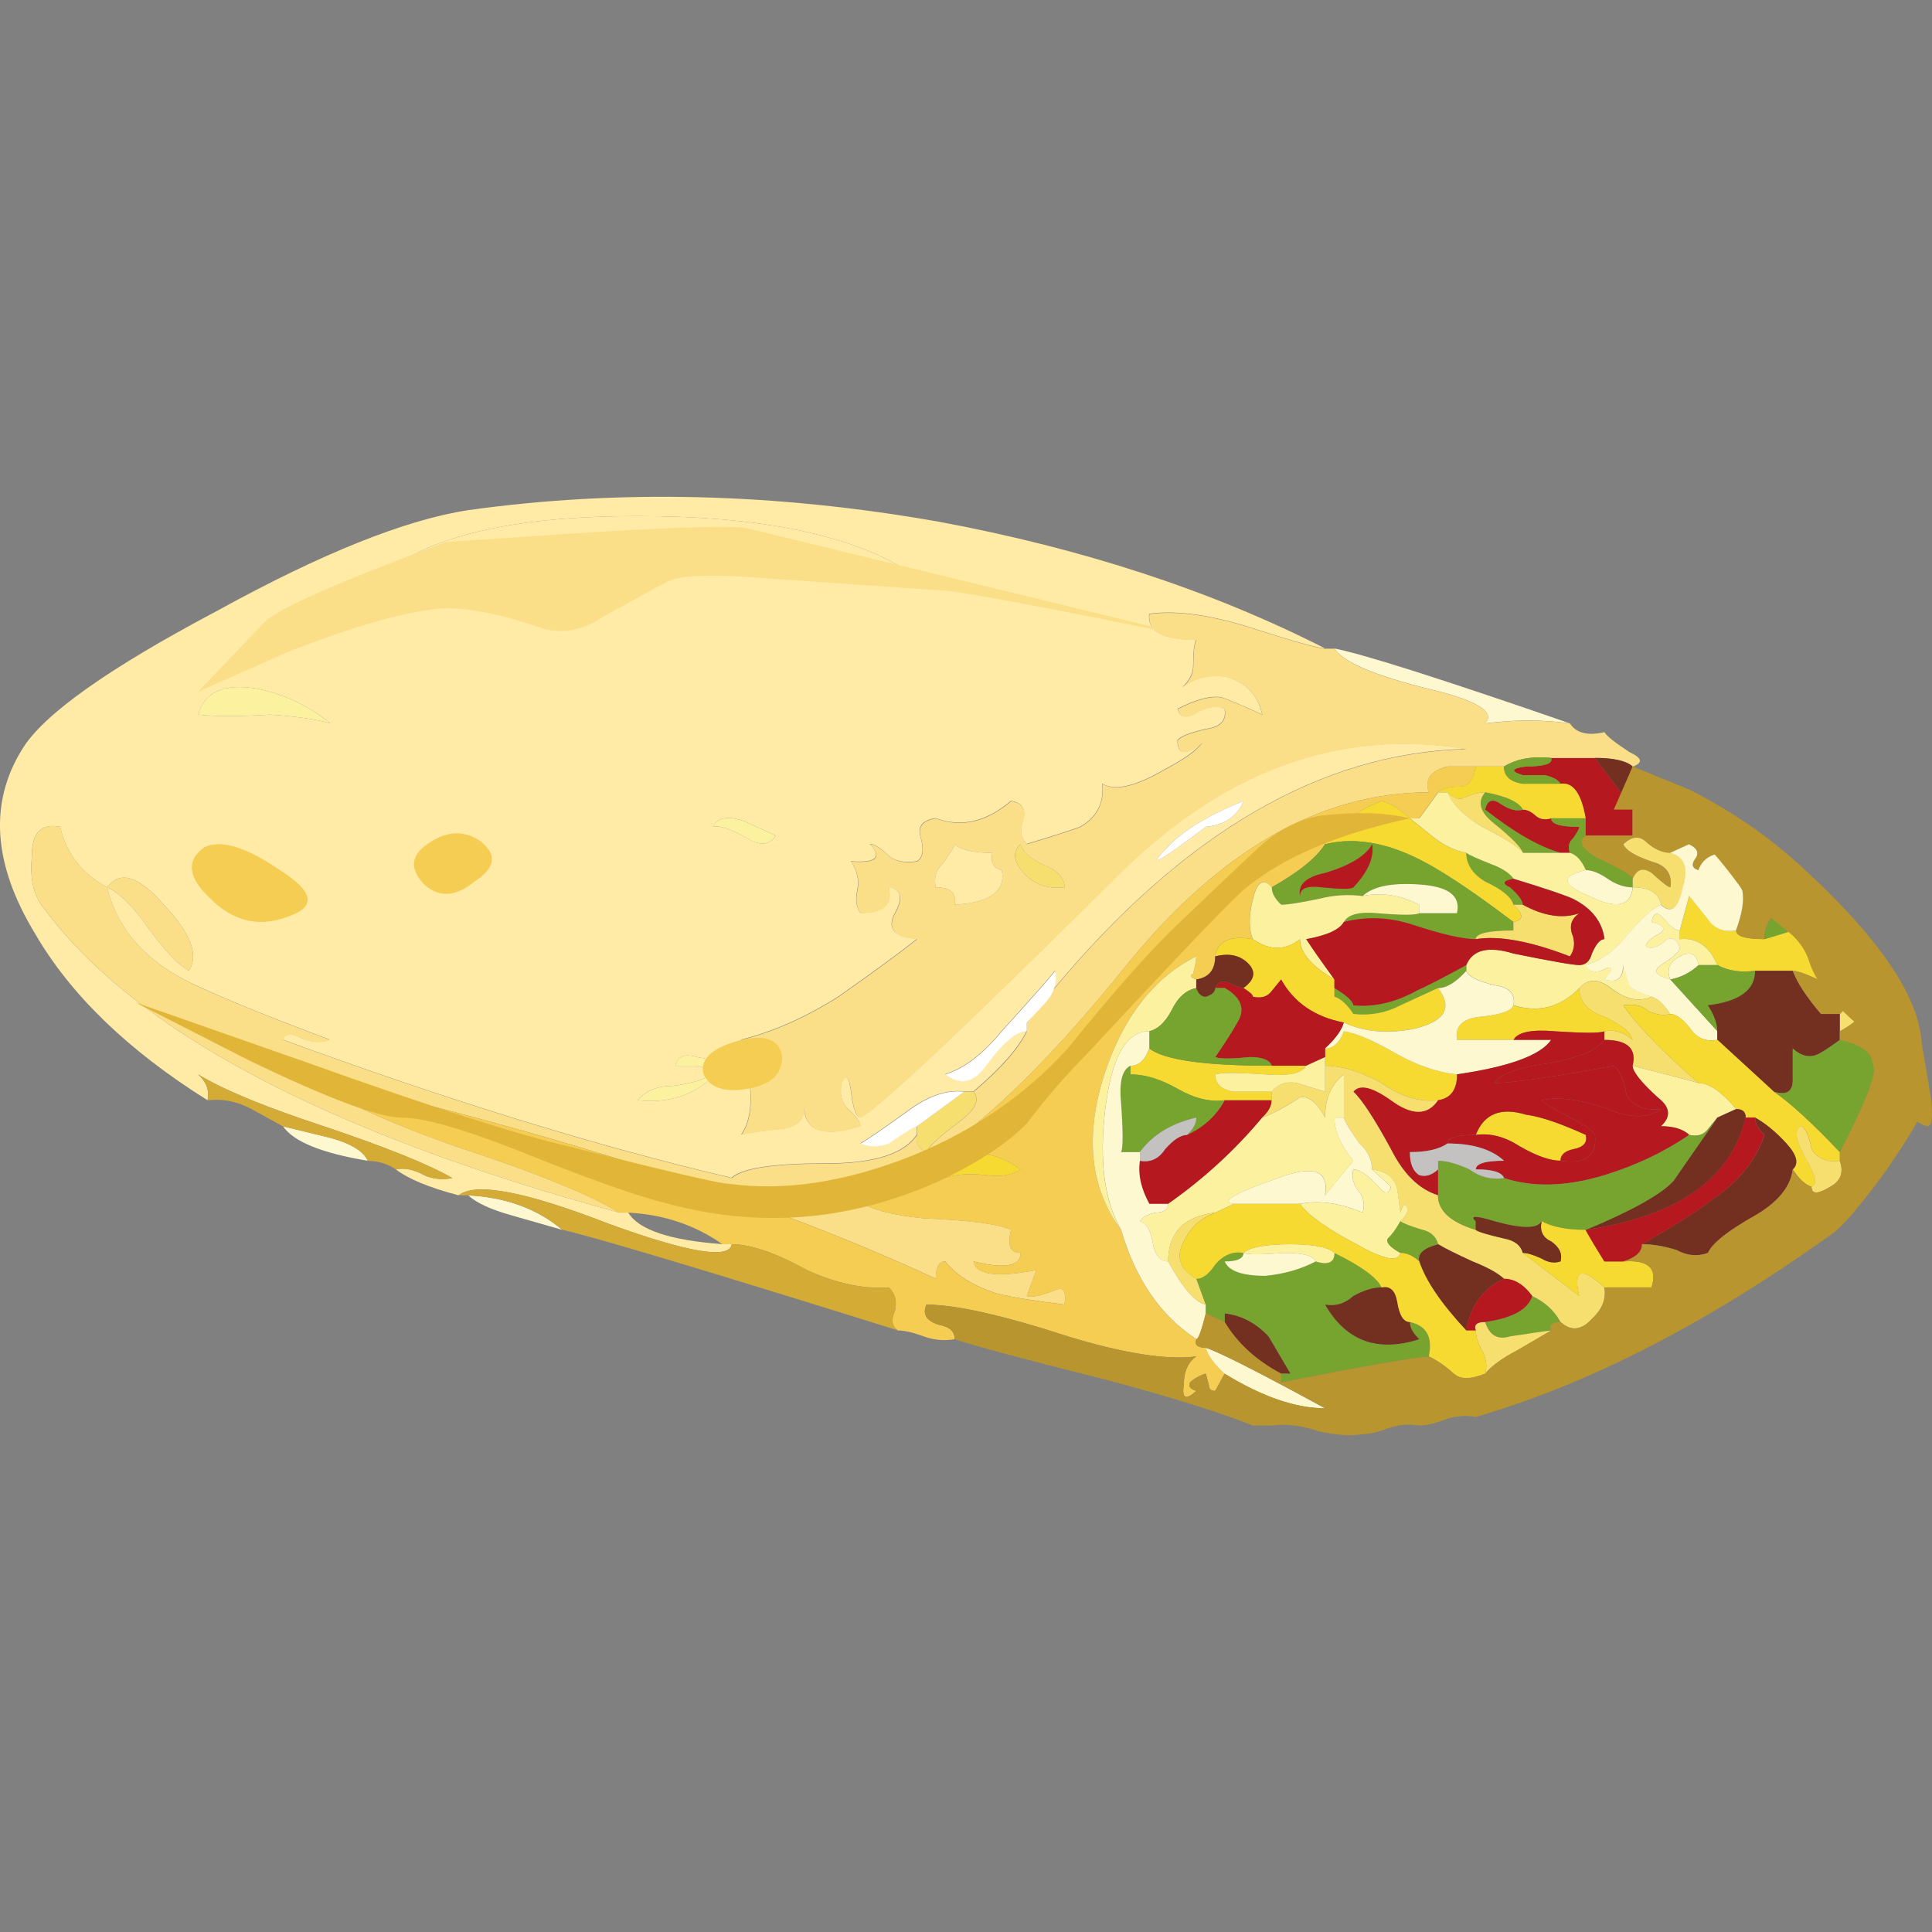 <?xml version="1.0" encoding="UTF-8" standalone="no"?>
<!-- Generator: Adobe Illustrator 15.1.0, SVG Export Plug-In . SVG Version: 6.00 Build 0)  -->

<svg
   xmlns:dc="http://purl.org/dc/elements/1.1/"
   xmlns:cc="http://creativecommons.org/ns#"
   xmlns:rdf="http://www.w3.org/1999/02/22-rdf-syntax-ns#"
   xmlns:svg="http://www.w3.org/2000/svg"
   xmlns="http://www.w3.org/2000/svg"
   xmlns:sodipodi="http://sodipodi.sourceforge.net/DTD/sodipodi-0.dtd"
   xmlns:inkscape="http://www.inkscape.org/namespaces/inkscape"
   version="1.1"
   id="flash0.ai"
   x="0px"
   y="0px"
   width="256"
   height="256"
   viewBox="0 0 256 256"
   xml:space="preserve"
   sodipodi:docname="burrito.svg"
   inkscape:version="0.92.4 (5da689c313, 2019-01-14)"><rect x="0" y="0" width="256" height="256" fill="#808080" stroke="none"/><title
   id="title1051">Burrito</title><defs
   id="defs242" /><sodipodi:namedview
   pagecolor="#ffffff"
   bordercolor="#666666"
   borderopacity="1"
   objecttolerance="10"
   gridtolerance="10"
   guidetolerance="10"
   inkscape:pageopacity="0"
   inkscape:pageshadow="2"
   inkscape:window-width="1920"
   inkscape:window-height="1025"
   id="namedview240"
   showgrid="false"
   inkscape:zoom="0.83516484"
   inkscape:cx="114.73958"
   inkscape:cy="-80.203412"
   inkscape:window-x="-8"
   inkscape:window-y="-8"
   inkscape:window-maximized="1"
   inkscape:current-layer="flash0.ai"
   fit-margin-top="0"
   fit-margin-left="0"
   fit-margin-right="0"
   fit-margin-bottom="0" />
<g
   id="g223"
   transform="matrix(9.442,0,0,9.442,-92.696,-74.709)">
		<path
   inkscape:connector-curvature="0"
   id="path23"
   d="m 14.449,18.063 c -0.176,-0.054 -0.455,-0.095 -0.837,-0.122 -0.44,0.027 -0.779,0.027 -1.014,0 0.089,-0.322 0.367,-0.444 0.837,-0.362 0.383,0.08 0.72,0.242 1.014,0.484 z"
   style="clip-rule:evenodd;fill:#fcf19f;fill-rule:evenodd" />
		<path
   inkscape:connector-curvature="0"
   id="path25"
   d="m 31.585,18.548 h 0.616 c 0.323,0.431 0.5,0.673 0.528,0.727 v 0.364 h -0.66 V 19.397 C 32.01,19.046 31.892,18.885 31.716,18.912 31.687,18.858 31.613,18.818 31.495,18.791 h -0.308 c -0.177,-0.054 -0.162,-0.095 0.044,-0.121 0.265,-0.001 0.383,-0.041 0.354,-0.122 z"
   style="clip-rule:evenodd;fill:#b6181f;fill-rule:evenodd" />
		<path
   inkscape:connector-curvature="0"
   id="path27"
   d="m 31.717,19.881 c -0.294,-0.081 -0.646,-0.282 -1.058,-0.606 0.03,-0.135 0.104,-0.161 0.22,-0.08 0.118,0.08 0.221,0.107 0.31,0.08 0.059,0 0.117,0.027 0.176,0.081 0.059,0.054 0.132,0.067 0.221,0.041 0,0.08 0.132,0.12 0.396,0.12 0,0.027 -0.029,0.082 -0.088,0.162 -0.059,0.054 -0.073,0.121 -0.044,0.202 z"
   style="clip-rule:evenodd;fill:#b6181f;fill-rule:evenodd" />
		<path
   inkscape:connector-curvature="0"
   id="path29"
   d="m 19.823,19.517 c 0.058,-0.134 0.206,-0.161 0.44,-0.08 0.118,0.054 0.264,0.121 0.44,0.202 -0.088,0.134 -0.22,0.148 -0.396,0.04 -0.234,-0.135 -0.395,-0.189 -0.484,-0.162 z"
   style="clip-rule:evenodd;fill:#fcf19f;fill-rule:evenodd" />
		<path
   inkscape:connector-curvature="0"
   id="path31"
   d="m 24.757,20.365 c -0.234,0.027 -0.426,-0.04 -0.572,-0.202 -0.147,-0.161 -0.162,-0.296 -0.044,-0.404 0.029,0.108 0.131,0.202 0.308,0.283 0.205,0.081 0.308,0.188 0.308,0.323 z"
   style="clip-rule:evenodd;fill:#f6de6f;fill-rule:evenodd" />
		<path
   inkscape:connector-curvature="0"
   id="path33"
   d="m 33.787,20.81 c 0.088,0.135 0.221,0.188 0.396,0.161 0,0.081 0.133,0.121 0.397,0.121 l 0.396,-0.121 c 0,0.108 0.161,0.202 0.484,0.283 0.264,0.054 0.367,0.188 0.309,0.404 -0.147,0.054 -0.294,0.054 -0.44,0 -0.177,-0.082 -0.294,-0.122 -0.353,-0.122 h -0.528 c -0.206,0.027 -0.382,0 -0.529,-0.08 -0.117,-0.27 -0.293,-0.391 -0.528,-0.364 v -0.121 l 0.132,-0.484 z"
   style="clip-rule:evenodd;fill:#f6da31;fill-rule:evenodd" />
		<path
   inkscape:connector-curvature="0"
   id="path35"
   d="m 35.637,22.143 c 0.029,-0.027 0.088,-0.094 0.177,-0.202 0.088,-0.107 0.191,-0.162 0.308,-0.162 0,0.162 -0.059,0.283 -0.176,0.364 -0.059,0.081 -0.161,0.161 -0.309,0.242 z"
   style="clip-rule:evenodd;fill:#f6de6f;fill-rule:evenodd" />
		<path
   inkscape:connector-curvature="0"
   id="path37"
   d="m 28.413,22.627 c 0.117,0 0.205,-0.081 0.264,-0.242 0.177,0.027 0.426,0.135 0.749,0.323 0.294,0.161 0.572,0.256 0.838,0.282 0,0.216 -0.089,0.337 -0.266,0.363 -0.264,0.027 -0.528,-0.054 -0.792,-0.242 -0.294,-0.161 -0.559,-0.242 -0.793,-0.242 z"
   style="clip-rule:evenodd;fill:#f6da31;fill-rule:evenodd" />
		<path
   inkscape:connector-curvature="0"
   id="path39"
   d="m 28.148,22.869 c -0.059,0.107 -0.249,0.148 -0.573,0.121 -0.381,-0.026 -0.615,-0.026 -0.704,0 0,0.135 0.089,0.216 0.264,0.243 h 0.529 v 0.12 h -0.66 C 26.798,23.38 26.577,23.327 26.343,23.192 26.108,23.058 25.888,22.99 25.682,22.99 v -0.121 c 0.117,0 0.206,-0.081 0.265,-0.242 0.205,0.161 0.778,0.242 1.718,0.242 z"
   style="clip-rule:evenodd;fill:#f6da31;fill-rule:evenodd" />
		<path
   inkscape:connector-curvature="0"
   id="path41"
   d="m 23.347,23.233 h 0.133 c 0.088,0.107 0.029,0.242 -0.177,0.403 -0.293,0.216 -0.455,0.363 -0.484,0.444 -0.117,-0.054 -0.161,-0.135 -0.132,-0.242 v -0.121 z"
   style="clip-rule:evenodd;fill:#f6de6f;fill-rule:evenodd" />
		<path
   inkscape:connector-curvature="0"
   id="path43"
   d="m 27.004,23.354 h 0.66 c 0,0.082 -0.044,0.162 -0.132,0.242 -0.383,0.459 -0.823,0.862 -1.322,1.212 h -0.264 c -0.118,-0.215 -0.162,-0.417 -0.133,-0.605 0.147,0.027 0.266,-0.027 0.353,-0.161 0.118,-0.135 0.221,-0.202 0.309,-0.202 0.234,-0.109 0.411,-0.271 0.529,-0.486 z"
   style="clip-rule:evenodd;fill:#b6181f;fill-rule:evenodd" />
		<path
   inkscape:connector-curvature="0"
   id="path45"
   d="m 31.717,24.202 c -0.146,0 -0.338,-0.067 -0.572,-0.202 -0.206,-0.134 -0.411,-0.188 -0.617,-0.161 0.117,-0.297 0.352,-0.391 0.705,-0.283 0.205,0.027 0.484,0.122 0.837,0.283 0.029,0.107 -0.029,0.175 -0.177,0.202 -0.118,0.026 -0.176,0.08 -0.176,0.161 z"
   style="clip-rule:evenodd;fill:#f6da31;fill-rule:evenodd" />
		<path
   inkscape:connector-curvature="0"
   id="path47"
   d="m 24.141,24.323 c -0.118,0.081 -0.279,0.108 -0.484,0.081 -0.235,-0.027 -0.426,-0.014 -0.573,0.041 0.233,-0.404 0.587,-0.445 1.057,-0.122 z"
   style="clip-rule:evenodd;fill:#f6da31;fill-rule:evenodd" />
		<path
   inkscape:connector-curvature="0"
   id="path49"
   d="m 31.585,26.585 c -0.03,0 -0.221,0.027 -0.573,0.081 -0.176,0.054 -0.293,-0.013 -0.353,-0.201 0.382,-0.055 0.603,-0.176 0.661,-0.364 0.176,0.081 0.309,0.202 0.396,0.364 -0.116,0 -0.161,0.04 -0.131,0.12 z"
   style="clip-rule:evenodd;fill:#77a32f;fill-rule:evenodd" />
		<path
   inkscape:connector-curvature="0"
   id="path51"
   d="m 27.004,26.465 v -0.122 c 0.234,0.027 0.44,0.135 0.616,0.323 l 0.309,0.524 H 27.796 C 27.444,27.002 27.18,26.76 27.004,26.465 Z"
   style="clip-rule:evenodd;fill:#732f20;fill-rule:evenodd" />
		<path
   inkscape:connector-curvature="0"
   id="path53"
   d="m 11.322,20.365 c 0.176,0.081 0.367,0.27 0.572,0.565 0.235,0.323 0.426,0.525 0.573,0.605 0.146,-0.215 0.029,-0.524 -0.353,-0.928 -0.352,-0.403 -0.616,-0.484 -0.792,-0.242 -0.353,-0.188 -0.573,-0.472 -0.661,-0.849 -0.265,-0.054 -0.396,0.082 -0.396,0.404 -0.029,0.297 0.015,0.525 0.131,0.688 1.263,1.749 3.965,3.189 8.105,4.321 h 0.132 c 0.146,0.242 0.587,0.39 1.322,0.443 h 0.131 c -0.029,0.216 -0.601,0.122 -1.717,-0.282 -1.175,-0.457 -1.88,-0.592 -2.115,-0.403 -0.412,-0.108 -0.705,-0.229 -0.881,-0.364 0.118,-0.026 0.25,0 0.397,0.081 0.117,0.054 0.25,0.067 0.396,0.041 -0.324,-0.188 -0.926,-0.432 -1.807,-0.728 -0.822,-0.27 -1.409,-0.512 -1.762,-0.728 0.118,0.108 0.162,0.229 0.132,0.363 -1.116,-0.699 -1.923,-1.48 -2.422,-2.342 -0.588,-0.97 -0.646,-1.831 -0.177,-2.585 0.294,-0.485 1.205,-1.131 2.732,-1.939 1.468,-0.808 2.643,-1.279 3.524,-1.414 2.114,-0.296 4.316,-0.242 6.607,0.162 2.026,0.377 3.832,0.97 5.418,1.777 -0.088,0 -0.426,-0.094 -1.013,-0.283 -0.588,-0.188 -1.072,-0.256 -1.454,-0.202 -0.029,0.243 0.19,0.364 0.66,0.364 -0.029,0.054 -0.043,0.175 -0.043,0.363 0,0.109 -0.052,0.21 -0.154,0.304 0.193,-0.142 0.406,-0.188 0.639,-0.142 0.264,0.08 0.426,0.256 0.484,0.524 -0.294,-0.134 -0.484,-0.215 -0.572,-0.242 -0.147,-0.026 -0.354,0.027 -0.617,0.162 0.029,0.107 0.103,0.135 0.221,0.08 0.176,-0.107 0.322,-0.134 0.44,-0.08 0.029,0.161 -0.059,0.256 -0.265,0.282 -0.234,0.055 -0.367,0.108 -0.396,0.162 0,0.161 0.073,0.201 0.221,0.121 0.059,-0.033 0.103,-0.066 0.131,-0.101 -0.074,0.11 -0.251,0.238 -0.528,0.383 -0.411,0.242 -0.704,0.311 -0.881,0.202 0.029,0.27 -0.073,0.472 -0.308,0.605 -0.06,0.027 -0.309,0.108 -0.75,0.242 -0.087,-0.08 -0.102,-0.201 -0.043,-0.362 0.028,-0.135 -0.029,-0.216 -0.177,-0.243 -0.352,0.297 -0.705,0.377 -1.058,0.243 -0.176,0.026 -0.249,0.107 -0.22,0.242 0.059,0.188 0.044,0.309 -0.044,0.363 -0.177,0.027 -0.309,0 -0.396,-0.081 -0.117,-0.107 -0.206,-0.162 -0.265,-0.162 0.177,0.188 0.089,0.271 -0.264,0.243 0.088,0.134 0.118,0.27 0.088,0.404 -0.029,0.134 -0.015,0.242 0.045,0.322 0.323,0 0.455,-0.12 0.396,-0.363 0.176,0.027 0.205,0.148 0.088,0.363 -0.117,0.216 -0.015,0.337 0.309,0.363 -0.235,0.189 -0.603,0.458 -1.102,0.809 -0.47,0.296 -0.925,0.497 -1.365,0.605 0.176,0.646 0.176,1.09 0,1.333 0.118,-0.027 0.308,-0.055 0.573,-0.081 0.206,-0.026 0.308,-0.121 0.308,-0.282 0.029,0.322 0.293,0.403 0.793,0.242 0,-0.054 -0.06,-0.135 -0.177,-0.242 -0.088,-0.081 -0.118,-0.202 -0.088,-0.364 0.06,-0.135 0.103,-0.094 0.132,0.122 0.029,0.242 0.073,0.362 0.133,0.362 0.235,-0.106 1.423,-1.225 3.568,-3.352 1.498,-1.508 3.142,-2.114 4.933,-1.817 -2.031,0.051 -3.963,1.175 -5.792,3.372 0.03,-0.085 0.038,-0.173 0.022,-0.263 -0.059,0.081 -0.309,0.364 -0.749,0.849 -0.265,0.323 -0.529,0.525 -0.793,0.605 0.205,0.162 0.396,0.121 0.573,-0.121 0.234,-0.323 0.426,-0.484 0.571,-0.484 -0.116,0.242 -0.366,0.525 -0.748,0.849 h -0.133 c -0.234,-0.027 -0.484,0.054 -0.748,0.242 -0.411,0.296 -0.646,0.457 -0.705,0.484 0.117,0.054 0.25,0.054 0.396,0 0.234,-0.162 0.367,-0.242 0.396,-0.242 v 0.121 c -0.177,0.27 -0.603,0.404 -1.278,0.404 -0.734,0 -1.174,0.066 -1.322,0.202 -1.85,-0.432 -3.95,-1.078 -6.298,-1.939 0.029,-0.08 0.103,-0.094 0.22,-0.04 0.176,0.08 0.323,0.094 0.44,0.04 -0.793,-0.296 -1.396,-0.539 -1.806,-0.728 -0.73,-0.317 -1.171,-0.789 -1.317,-1.408 z m 3.788,-4.322 c 0.792,-0.215 1.938,-0.31 3.436,-0.282 0.44,0 1.777,0.054 4.009,0.161 -0.823,-0.511 -2.085,-0.767 -3.789,-0.767 -1.791,0 -3.01,0.296 -3.656,0.888 z m -1.674,1.536 c -0.47,-0.082 -0.749,0.04 -0.837,0.362 0.235,0.027 0.573,0.027 1.014,0 0.382,0.027 0.661,0.068 0.837,0.122 -0.295,-0.242 -0.632,-0.404 -1.014,-0.484 z m 7.268,2.06 c -0.176,-0.081 -0.323,-0.148 -0.44,-0.202 -0.235,-0.081 -0.382,-0.054 -0.44,0.08 0.088,-0.026 0.25,0.027 0.484,0.162 0.176,0.108 0.308,0.093 0.396,-0.04 z m -0.881,3.351 c -0.146,0.081 -0.337,0.135 -0.572,0.162 -0.206,0 -0.368,0.067 -0.485,0.201 0.5,0.054 0.896,-0.106 1.19,-0.484 -0.059,-0.053 -0.176,-0.094 -0.353,-0.121 -0.176,-0.054 -0.278,-0.014 -0.308,0.121 h 0.308 c 0.118,0.027 0.191,0.068 0.22,0.121 z m 6.916,-3.473 c 0.265,-0.026 0.44,-0.148 0.528,-0.363 -0.528,0.215 -0.896,0.445 -1.102,0.688 -0.263,0.267 -0.072,0.16 0.574,-0.325 z"
   style="clip-rule:evenodd;fill:#ffeba6;fill-rule:evenodd" />
		<path
   inkscape:connector-curvature="0"
   id="path55"
   d="m 13.789,23.718 0.661,0.161 c 0.293,0.081 0.47,0.188 0.528,0.323 -0.646,-0.107 -1.043,-0.269 -1.189,-0.484 z"
   style="clip-rule:evenodd;fill:#fdf8cf;fill-rule:evenodd" />
		<path
   inkscape:connector-curvature="0"
   id="path57"
   d="m 16.388,24.688 c 0.528,0.026 0.969,0.188 1.321,0.484 L 17.003,24.97 C 16.71,24.889 16.505,24.794 16.388,24.688 Z"
   style="clip-rule:evenodd;fill:#fdf8cf;fill-rule:evenodd" />
		<path
   inkscape:connector-curvature="0"
   id="path59"
   d="m 28.545,17.013 c 0.411,0.081 1.513,0.431 3.304,1.051 -0.382,-0.054 -0.778,-0.054 -1.189,0 0.147,-0.162 -0.117,-0.324 -0.792,-0.484 -0.765,-0.189 -1.206,-0.378 -1.323,-0.567 z"
   style="clip-rule:evenodd;fill:#fdf8cf;fill-rule:evenodd" />
		<path
   inkscape:connector-curvature="0"
   id="path61"
   d="M 31.585,18.548 C 31.32,18.521 31.1,18.561 30.924,18.669 h -0.396 c -0.147,0 -0.278,0 -0.396,0 -0.235,0.054 -0.322,0.175 -0.264,0.363 -1.527,0 -2.952,0.821 -4.273,2.464 -1.497,1.857 -2.775,2.921 -3.833,3.191 0.147,0.161 0.485,0.269 1.013,0.322 0.646,0.027 1.057,0.081 1.233,0.162 -0.059,0.215 -0.015,0.323 0.133,0.323 0,0.188 -0.221,0.229 -0.661,0.12 0.029,0.188 0.322,0.229 0.881,0.122 l -0.133,0.363 c 0.059,0.027 0.191,0 0.397,-0.081 0.117,-0.054 0.161,0.014 0.132,0.202 -0.44,-0.054 -0.764,-0.107 -0.97,-0.161 -0.322,-0.108 -0.557,-0.257 -0.704,-0.445 -0.088,0 -0.133,0.082 -0.133,0.243 -2.319,-1.077 -5.286,-2.033 -8.897,-2.868 0.44,0.323 1.16,0.66 2.159,1.01 1.145,0.377 1.908,0.688 2.29,0.93 -4.141,-1.132 -6.842,-2.572 -8.105,-4.321 -0.117,-0.162 -0.161,-0.391 -0.131,-0.688 0,-0.322 0.131,-0.458 0.396,-0.404 0.088,0.377 0.308,0.66 0.661,0.849 0.146,0.619 0.587,1.091 1.322,1.413 0.41,0.188 1.013,0.432 1.806,0.728 -0.118,0.054 -0.264,0.04 -0.44,-0.04 -0.118,-0.054 -0.191,-0.04 -0.22,0.04 2.349,0.861 4.449,1.508 6.298,1.939 0.147,-0.136 0.588,-0.202 1.322,-0.202 0.675,0 1.101,-0.135 1.278,-0.404 -0.029,0.107 0.015,0.188 0.132,0.242 0.029,-0.081 0.191,-0.229 0.484,-0.444 0.206,-0.161 0.265,-0.296 0.177,-0.403 0.382,-0.323 0.632,-0.606 0.748,-0.849 v -0.121 c 1.938,-2.505 3.994,-3.783 6.167,-3.837 -1.791,-0.297 -3.435,0.31 -4.933,1.817 -2.145,2.127 -3.333,3.245 -3.568,3.352 -0.06,0 -0.104,-0.12 -0.133,-0.362 -0.029,-0.216 -0.073,-0.257 -0.132,-0.122 -0.029,0.162 0,0.283 0.088,0.364 0.117,0.107 0.177,0.188 0.177,0.242 -0.5,0.161 -0.764,0.08 -0.793,-0.242 0,0.161 -0.103,0.256 -0.308,0.282 -0.265,0.026 -0.455,0.054 -0.573,0.081 0.176,-0.243 0.176,-0.687 0,-1.333 0.44,-0.108 0.896,-0.31 1.365,-0.605 0.499,-0.351 0.866,-0.619 1.102,-0.809 -0.323,-0.026 -0.426,-0.147 -0.309,-0.363 0.117,-0.215 0.088,-0.336 -0.088,-0.363 0.059,0.243 -0.073,0.363 -0.396,0.363 -0.06,-0.08 -0.074,-0.188 -0.045,-0.322 0.03,-0.135 0,-0.271 -0.088,-0.404 0.353,0.027 0.441,-0.055 0.264,-0.243 0.059,0 0.147,0.055 0.265,0.162 0.088,0.081 0.22,0.108 0.396,0.081 0.088,-0.055 0.103,-0.175 0.044,-0.363 -0.029,-0.135 0.044,-0.216 0.22,-0.242 0.353,0.134 0.706,0.054 1.058,-0.243 0.147,0.027 0.205,0.108 0.177,0.243 -0.059,0.161 -0.044,0.282 0.043,0.362 0.441,-0.134 0.69,-0.215 0.75,-0.242 0.234,-0.134 0.337,-0.336 0.308,-0.605 0.177,0.108 0.47,0.04 0.881,-0.202 0.277,-0.145 0.454,-0.272 0.528,-0.383 -0.028,0.034 -0.072,0.067 -0.131,0.101 -0.147,0.08 -0.221,0.04 -0.221,-0.121 0.029,-0.054 0.162,-0.107 0.396,-0.162 0.206,-0.026 0.294,-0.121 0.265,-0.282 -0.118,-0.054 -0.265,-0.027 -0.44,0.08 -0.118,0.055 -0.191,0.027 -0.221,-0.08 0.264,-0.135 0.47,-0.188 0.617,-0.162 0.088,0.027 0.278,0.108 0.572,0.242 -0.059,-0.269 -0.221,-0.444 -0.484,-0.524 -0.232,-0.047 -0.445,0 -0.639,0.142 0.103,-0.094 0.154,-0.194 0.154,-0.304 0,-0.188 0.014,-0.31 0.043,-0.363 -0.47,0 -0.689,-0.121 -0.66,-0.364 0.382,-0.054 0.866,0.014 1.454,0.202 0.587,0.188 0.925,0.283 1.013,0.283 h 0.132 c 0.117,0.189 0.558,0.378 1.322,0.566 0.675,0.16 0.939,0.322 0.792,0.484 0.411,-0.054 0.808,-0.054 1.189,0 0.088,0.135 0.25,0.175 0.484,0.121 0.029,0.054 0.147,0.147 0.354,0.282 0.175,0.081 0.189,0.148 0.043,0.202 -0.088,-0.08 -0.264,-0.121 -0.528,-0.121 h -0.618 z m -20.263,1.817 c 0.176,-0.242 0.44,-0.161 0.792,0.243 0.382,0.403 0.499,0.713 0.353,0.928 -0.147,-0.08 -0.338,-0.282 -0.573,-0.605 -0.206,-0.296 -0.396,-0.485 -0.572,-0.566 z m 11.717,-0.323 c -0.089,0.081 -0.118,0.188 -0.089,0.323 0.206,0 0.294,0.081 0.266,0.243 0.499,-0.028 0.719,-0.189 0.66,-0.485 -0.118,-0.027 -0.161,-0.107 -0.133,-0.242 -0.264,0 -0.44,-0.04 -0.527,-0.122 0,0.028 -0.06,0.122 -0.177,0.283 z m 1.146,0.121 c 0.146,0.162 0.338,0.229 0.572,0.202 0,-0.135 -0.103,-0.242 -0.309,-0.323 -0.177,-0.081 -0.278,-0.175 -0.308,-0.283 -0.118,0.108 -0.103,0.243 0.045,0.404 z"
   style="clip-rule:evenodd;fill:#fadf88;fill-rule:evenodd" />
		<path
   inkscape:connector-curvature="0"
   id="path63"
   d="m 12.731,23.354 c 0.029,-0.134 -0.015,-0.255 -0.132,-0.363 0.353,0.216 0.94,0.458 1.762,0.728 0.881,0.296 1.483,0.539 1.807,0.728 -0.147,0.026 -0.28,0.013 -0.396,-0.041 -0.147,-0.081 -0.279,-0.107 -0.397,-0.081 -0.118,-0.08 -0.25,-0.121 -0.396,-0.121 -0.059,-0.135 -0.235,-0.242 -0.528,-0.323 L 13.79,23.72 13.35,23.478 c -0.207,-0.111 -0.413,-0.151 -0.619,-0.124 z"
   style="clip-rule:evenodd;fill:#d4ac35;fill-rule:evenodd" />
		<path
   inkscape:connector-curvature="0"
   id="path65"
   d="m 27.268,19.153 c -0.088,0.215 -0.264,0.337 -0.528,0.363 -0.646,0.485 -0.837,0.593 -0.573,0.324 0.205,-0.241 0.572,-0.472 1.101,-0.687 z"
   style="clip-rule:evenodd;fill:#ffffff;fill-rule:evenodd" />
		<path
   inkscape:connector-curvature="0"
   id="path67"
   d="m 24.228,22.385 c -0.146,0 -0.337,0.161 -0.571,0.484 -0.177,0.242 -0.368,0.283 -0.573,0.121 0.264,-0.08 0.528,-0.282 0.793,-0.605 0.44,-0.484 0.69,-0.768 0.749,-0.849 0.029,0.162 -0.015,0.311 -0.133,0.444 l -0.265,0.283 z"
   style="clip-rule:evenodd;fill:#ffffff;fill-rule:evenodd" />
		<path
   inkscape:connector-curvature="0"
   id="path69"
   d="m 22.687,23.718 c -0.029,0 -0.162,0.08 -0.396,0.242 -0.146,0.054 -0.279,0.054 -0.396,0 0.058,-0.027 0.293,-0.188 0.705,-0.484 0.264,-0.188 0.514,-0.27 0.748,-0.242 z"
   style="clip-rule:evenodd;fill:#ffffff;fill-rule:evenodd" />
		<path
   inkscape:connector-curvature="0"
   id="path71"
   d="m 18.501,24.93 c -0.382,-0.242 -1.145,-0.553 -2.29,-0.93 -0.999,-0.35 -1.718,-0.687 -2.159,-1.01 3.612,0.835 6.578,1.791 8.897,2.868 0,-0.161 0.045,-0.243 0.133,-0.243 0.147,0.188 0.382,0.337 0.704,0.445 0.206,0.054 0.529,0.107 0.97,0.161 0.029,-0.188 -0.015,-0.256 -0.132,-0.202 -0.206,0.081 -0.339,0.108 -0.397,0.081 l 0.133,-0.363 c -0.559,0.107 -0.852,0.066 -0.881,-0.122 0.44,0.108 0.661,0.068 0.661,-0.12 -0.147,0 -0.191,-0.108 -0.133,-0.323 -0.177,-0.081 -0.587,-0.135 -1.233,-0.162 -0.528,-0.054 -0.866,-0.161 -1.013,-0.322 1.057,-0.271 2.335,-1.334 3.833,-3.191 1.321,-1.643 2.746,-2.464 4.273,-2.464 -0.059,-0.188 0.028,-0.31 0.264,-0.363 0.118,0 0.249,0 0.396,0 -0.029,0.188 -0.104,0.282 -0.22,0.282 -0.147,0 -0.25,0.027 -0.31,0.081 l -0.264,0.364 h -0.132 c -0.147,-0.135 -0.279,-0.216 -0.396,-0.243 -0.353,0.135 -0.617,0.337 -0.793,0.605 -0.117,0.188 -0.367,0.391 -0.749,0.606 -0.118,-0.135 -0.205,-0.081 -0.264,0.161 -0.06,0.242 -0.06,0.431 0,0.565 -0.324,-0.053 -0.5,0.027 -0.529,0.242 0,0.189 -0.088,0.297 -0.265,0.324 -0.087,-0.027 -0.102,-0.054 -0.043,-0.082 0.028,-0.106 0.043,-0.188 0.043,-0.242 -0.587,0.297 -1.013,0.835 -1.277,1.616 -0.293,0.889 -0.22,1.629 0.221,2.222 0.205,0.7 0.558,1.211 1.057,1.535 -0.029,0.08 0.015,0.12 0.133,0.12 0.029,0.108 0.117,0.229 0.265,0.363 l -0.133,0.242 c -0.059,0 -0.088,-0.026 -0.088,-0.08 l -0.044,-0.162 c -0.089,0.027 -0.162,0.068 -0.22,0.122 -0.03,0.054 0,0.094 0.087,0.12 -0.146,0.136 -0.205,0.108 -0.176,-0.08 0,-0.188 0.059,-0.323 0.176,-0.404 -0.411,0.054 -1.013,-0.04 -1.806,-0.282 -0.91,-0.296 -1.57,-0.444 -1.982,-0.444 -0.059,0.135 0,0.229 0.177,0.283 0.146,0.026 0.221,0.094 0.221,0.202 -0.147,0.026 -0.295,0.013 -0.441,-0.041 -0.146,-0.054 -0.265,-0.081 -0.353,-0.081 -0.088,-0.054 -0.103,-0.148 -0.044,-0.282 0.029,-0.135 0,-0.242 -0.088,-0.323 -0.352,0.026 -0.734,-0.054 -1.146,-0.242 -0.44,-0.242 -0.792,-0.364 -1.058,-0.364 H 19.955 C 19.573,25.104 19.132,24.956 18.633,24.93 Z m 4.582,-0.485 c 0.147,-0.055 0.338,-0.068 0.573,-0.041 0.205,0.027 0.366,0 0.484,-0.081 C 23.671,24 23.317,24.041 23.083,24.445 Z"
   style="clip-rule:evenodd;fill:#f5cd53;fill-rule:evenodd" />
		<path
   inkscape:connector-curvature="0"
   id="path73"
   d="m 31.364,19.355 c -0.059,-0.054 -0.117,-0.081 -0.176,-0.081 -0.059,-0.107 -0.235,-0.188 -0.529,-0.242 -0.088,0 -0.19,0.027 -0.308,0.081 -0.059,0.026 -0.133,0 -0.221,-0.081 h -0.133 c 0.06,-0.054 0.162,-0.081 0.31,-0.081 0.116,0 0.19,-0.094 0.22,-0.282 h 0.396 c 0,0.135 0.088,0.216 0.265,0.242 h 0.528 c 0.176,-0.026 0.294,0.135 0.353,0.485 h -0.484 c -0.089,0.027 -0.162,0.013 -0.221,-0.041 z"
   style="clip-rule:evenodd;fill:#f6da31;fill-rule:evenodd" />
		<path
   inkscape:connector-curvature="0"
   id="path75"
   d="m 31.717,18.911 h -0.528 c -0.177,-0.026 -0.265,-0.107 -0.265,-0.242 0.176,-0.108 0.396,-0.148 0.661,-0.121 0.029,0.081 -0.089,0.121 -0.353,0.121 -0.206,0.026 -0.221,0.067 -0.044,0.121 h 0.308 c 0.118,0.027 0.192,0.067 0.221,0.121 z"
   style="clip-rule:evenodd;fill:#77a32f;fill-rule:evenodd" />
		<path
   inkscape:connector-curvature="0"
   id="path77"
   d="m 32.201,18.548 c 0.265,0 0.44,0.041 0.528,0.121 v 0.242 c 0,0.054 0.029,0.135 0.088,0.242 0.029,0.055 0,0.095 -0.088,0.121 -0.028,-0.053 -0.205,-0.295 -0.528,-0.726 z"
   style="clip-rule:evenodd;fill:#732f20;fill-rule:evenodd" />
		<path
   inkscape:connector-curvature="0"
   id="path79"
   d="m 30.659,19.274 c 0.411,0.324 0.764,0.525 1.058,0.606 h -0.528 c -0.029,-0.081 -0.162,-0.216 -0.396,-0.404 -0.206,-0.161 -0.25,-0.31 -0.133,-0.444 0.294,0.054 0.471,0.135 0.529,0.242 -0.089,0.027 -0.191,0 -0.31,-0.08 -0.116,-0.081 -0.19,-0.054 -0.22,0.08 z"
   style="clip-rule:evenodd;fill:#77a32f;fill-rule:evenodd" />
		<path
   inkscape:connector-curvature="0"
   id="path81"
   d="m 33.522,19.759 -0.265,0.122 c -0.116,0 -0.234,-0.054 -0.352,-0.162 -0.089,-0.08 -0.19,-0.067 -0.309,0.04 0.029,0.082 0.161,0.162 0.396,0.243 0.206,0.054 0.293,0.175 0.264,0.363 -0.029,0 -0.116,-0.067 -0.264,-0.202 -0.118,-0.08 -0.206,-0.054 -0.265,0.081 -0.028,-0.054 -0.19,-0.148 -0.484,-0.283 -0.234,-0.134 -0.294,-0.242 -0.176,-0.322 h 0.66 v -0.364 c 0.088,-0.026 0.117,-0.066 0.088,-0.121 -0.059,-0.107 -0.088,-0.188 -0.088,-0.242 0.265,0 0.514,0.081 0.749,0.242 0.264,0.188 0.484,0.297 0.661,0.323 0.029,0.081 0.176,0.242 0.44,0.484 0.176,0.162 0.22,0.337 0.132,0.525 0.029,0.108 0.015,0.216 -0.044,0.323 -0.059,0.081 -0.088,0.175 -0.088,0.282 -0.265,0 -0.397,-0.04 -0.397,-0.121 0.089,-0.242 0.118,-0.431 0.089,-0.564 -0.089,-0.188 -0.161,-0.364 -0.22,-0.525 -0.206,0 -0.339,0.08 -0.396,0.242 -0.088,-0.027 -0.103,-0.081 -0.044,-0.162 0.061,-0.08 0.032,-0.148 -0.087,-0.202 z"
   style="clip-rule:evenodd;fill:#b8952e;fill-rule:evenodd" />
		<path
   inkscape:connector-curvature="0"
   id="path83"
   d="m 30.131,19.032 c 0.088,0.081 0.162,0.107 0.221,0.081 0.117,-0.054 0.22,-0.081 0.308,-0.081 -0.117,0.135 -0.073,0.283 0.133,0.444 0.234,0.188 0.367,0.323 0.396,0.404 -0.059,-0.081 -0.25,-0.202 -0.573,-0.364 -0.264,-0.161 -0.427,-0.322 -0.485,-0.484 z"
   style="clip-rule:evenodd;fill:#f6de6f;fill-rule:evenodd" />
		<path
   inkscape:connector-curvature="0"
   id="path85"
   d="m 30.395,19.881 c 0.029,0.026 0.147,0.08 0.354,0.161 0.146,0.054 0.249,0.121 0.308,0.202 -0.146,0.027 -0.162,0.067 -0.044,0.121 0.118,0.107 0.177,0.188 0.177,0.243 H 31.057 C 31.028,20.5 30.895,20.392 30.661,20.284 30.483,20.177 30.395,20.042 30.395,19.881 Z"
   style="clip-rule:evenodd;fill:#77a32f;fill-rule:evenodd" />
		<path
   inkscape:connector-curvature="0"
   id="path87"
   d="m 29.867,20.042 c -0.529,-0.296 -1.014,-0.391 -1.454,-0.283 0.176,-0.269 0.44,-0.471 0.793,-0.605 0.117,0.027 0.249,0.108 0.396,0.243 l 0.352,0.282 c 0.147,0.108 0.295,0.175 0.44,0.202 0,0.161 0.089,0.296 0.265,0.403 0.234,0.108 0.367,0.216 0.396,0.324 0.147,0.134 0.147,0.215 0,0.242 -0.498,-0.377 -0.895,-0.646 -1.188,-0.808 z"
   style="clip-rule:evenodd;fill:#f6da31;fill-rule:evenodd" />
		<path
   inkscape:connector-curvature="0"
   id="path89"
   d="m 29.734,20.325 c -0.382,-0.027 -0.646,0.026 -0.793,0.161 -0.205,-0.026 -0.411,-0.014 -0.616,0.04 -0.265,0.054 -0.44,0.082 -0.529,0.082 -0.088,-0.082 -0.132,-0.162 -0.132,-0.243 0.382,-0.216 0.632,-0.418 0.749,-0.606 0.44,-0.107 0.925,-0.013 1.454,0.283 0.293,0.162 0.689,0.431 1.188,0.809 v 0.12 c -0.352,0 -0.528,0.041 -0.528,0.121 -0.176,0 -0.47,-0.066 -0.881,-0.201 -0.323,-0.108 -0.646,-0.122 -0.97,-0.04 0.06,-0.108 0.221,-0.148 0.485,-0.122 0.322,0.027 0.514,0.027 0.572,0 h 0.529 c 0.06,-0.243 -0.116,-0.377 -0.528,-0.404 z m -0.924,0.04 c 0.205,-0.216 0.293,-0.418 0.264,-0.606 -0.088,0.162 -0.308,0.297 -0.66,0.404 -0.265,0.055 -0.383,0.162 -0.353,0.323 0,-0.108 0.103,-0.148 0.309,-0.121 0.263,0.028 0.41,0.028 0.44,0 z"
   style="clip-rule:evenodd;fill:#77a32f;fill-rule:evenodd" />
		<path
   inkscape:connector-curvature="0"
   id="path91"
   d="m 31.585,19.396 h 0.484 v 0.242 c -0.118,0.08 -0.059,0.188 0.176,0.322 0.294,0.135 0.456,0.229 0.484,0.283 v 0.121 c -0.117,0 -0.234,-0.04 -0.353,-0.121 -0.117,-0.081 -0.22,-0.121 -0.308,-0.121 -0.059,-0.135 -0.133,-0.216 -0.221,-0.242 -0.029,-0.081 -0.015,-0.148 0.044,-0.202 0.059,-0.08 0.088,-0.135 0.088,-0.162 -0.262,0.001 -0.394,-0.039 -0.394,-0.12 z"
   style="clip-rule:evenodd;fill:#77a32f;fill-rule:evenodd" />
		<path
   inkscape:connector-curvature="0"
   id="path93"
   d="m 29.162,20.729 c -0.265,-0.026 -0.426,0.014 -0.485,0.122 -0.059,0.106 -0.234,0.188 -0.528,0.241 0.088,0.136 0.221,0.324 0.396,0.566 -0.323,-0.188 -0.484,-0.377 -0.484,-0.566 -0.205,0.162 -0.426,0.162 -0.66,0 -0.06,-0.135 -0.06,-0.323 0,-0.565 0.059,-0.242 0.146,-0.296 0.264,-0.161 0,0.081 0.044,0.161 0.132,0.243 0.089,0 0.265,-0.028 0.529,-0.082 0.205,-0.054 0.411,-0.066 0.616,-0.04 0.265,-0.054 0.528,-0.014 0.793,0.122 v 0.12 c -0.059,0.027 -0.251,0.027 -0.573,0 z"
   style="clip-rule:evenodd;fill:#fcf19f;fill-rule:evenodd" />
		<path
   inkscape:connector-curvature="0"
   id="path95"
   d="m 26.606,21.658 v 0.12 c -0.146,0.028 -0.264,0.135 -0.353,0.323 -0.088,0.162 -0.189,0.256 -0.308,0.283 -0.323,0 -0.528,0.363 -0.617,1.091 -0.088,0.727 -0.015,1.292 0.221,1.696 -0.44,-0.593 -0.514,-1.333 -0.221,-2.222 0.265,-0.781 0.69,-1.319 1.277,-1.616 0,0.054 -0.015,0.136 -0.043,0.242 -0.057,0.029 -0.042,0.056 0.044,0.083 z"
   style="clip-rule:evenodd;fill:#fcf19f;fill-rule:evenodd" />
		<path
   inkscape:connector-curvature="0"
   id="path97"
   d="m 16.255,24.688 c 0.235,-0.188 0.939,-0.054 2.115,0.403 1.116,0.404 1.688,0.498 1.717,0.282 0.265,0 0.617,0.122 1.058,0.364 0.411,0.188 0.793,0.269 1.146,0.242 0.088,0.081 0.117,0.188 0.088,0.323 -0.059,0.134 -0.044,0.229 0.044,0.282 -2.672,-0.835 -4.243,-1.306 -4.713,-1.413 -0.353,-0.296 -0.793,-0.458 -1.321,-0.484 h -0.134 z"
   style="clip-rule:evenodd;fill:#d4ac35;fill-rule:evenodd" />
		<path
   inkscape:connector-curvature="0"
   id="path99"
   d="m 28.81,20.365 c -0.029,0.027 -0.177,0.027 -0.44,0 -0.206,-0.027 -0.309,0.013 -0.309,0.121 -0.03,-0.161 0.088,-0.269 0.353,-0.323 0.353,-0.107 0.572,-0.242 0.66,-0.404 0.029,0.188 -0.059,0.39 -0.264,0.606 z"
   style="clip-rule:evenodd;fill:#b6181f;fill-rule:evenodd" />
		<path
   inkscape:connector-curvature="0"
   id="path101"
   d="m 33.258,19.881 c 0.206,0.054 0.265,0.215 0.177,0.484 -0.059,0.296 -0.162,0.377 -0.308,0.243 -0.03,-0.162 -0.162,-0.243 -0.397,-0.243 v -0.121 c 0.059,-0.135 0.146,-0.161 0.265,-0.081 0.147,0.135 0.234,0.202 0.264,0.202 0.029,-0.188 -0.058,-0.31 -0.264,-0.363 -0.235,-0.081 -0.367,-0.161 -0.396,-0.243 0.118,-0.107 0.22,-0.12 0.309,-0.04 0.115,0.108 0.234,0.162 0.35,0.162 z"
   style="clip-rule:evenodd;fill:#f6de6f;fill-rule:evenodd" />
		<path
   inkscape:connector-curvature="0"
   id="path103"
   d="m 23.216,20.608 c 0.028,-0.162 -0.06,-0.243 -0.266,-0.243 -0.029,-0.135 0,-0.242 0.089,-0.323 0.117,-0.161 0.177,-0.255 0.177,-0.283 0.087,0.082 0.264,0.122 0.527,0.122 -0.028,0.135 0.015,0.215 0.133,0.242 0.059,0.296 -0.161,0.457 -0.66,0.485 z"
   style="clip-rule:evenodd;fill:#ffeba6;fill-rule:evenodd" />
		<path
   inkscape:connector-curvature="0"
   id="path105"
   d="m 32.069,20.123 c 0.088,0 0.19,0.04 0.308,0.121 0.118,0.081 0.235,0.121 0.353,0.121 -0.028,0.27 -0.234,0.31 -0.616,0.121 -0.383,-0.161 -0.397,-0.282 -0.045,-0.363 z"
   style="clip-rule:evenodd;fill:#fdf8cf;fill-rule:evenodd" />
		<path
   inkscape:connector-curvature="0"
   id="path107"
   d="m 33.171,20.81 c 0.087,0.107 0.161,0.161 0.22,0.161 v 0.121 c 0.235,-0.026 0.411,0.095 0.528,0.364 h -0.264 c -0.029,-0.162 -0.118,-0.202 -0.265,-0.122 -0.147,0.082 -0.19,0.189 -0.133,0.324 -0.205,-0.054 -0.249,-0.122 -0.131,-0.202 0.175,-0.108 0.264,-0.188 0.264,-0.242 -0.029,-0.108 -0.089,-0.148 -0.177,-0.122 -0.087,0.081 -0.161,0.122 -0.22,0.122 -0.118,0 -0.103,-0.055 0.044,-0.162 0.176,-0.081 0.162,-0.148 -0.044,-0.201 0.03,-0.136 0.089,-0.149 0.178,-0.041 z"
   style="clip-rule:evenodd;fill:#fcf19f;fill-rule:evenodd" />
		<path
   inkscape:connector-curvature="0"
   id="path109"
   d="m 34.58,21.092 c 0,-0.107 0.029,-0.201 0.088,-0.282 0.059,-0.107 0.073,-0.215 0.044,-0.323 h 0.265 v 0.484 z"
   style="clip-rule:evenodd;fill:#77a32f;fill-rule:evenodd" />
		<path
   inkscape:connector-curvature="0"
   id="path111"
   d="m 30.659,26.465 c 0.06,0.188 0.177,0.255 0.353,0.201 0.353,-0.054 0.543,-0.081 0.573,-0.081 L 31.1,26.868 c -0.206,0.107 -0.352,0.216 -0.44,0.322 0.03,-0.106 0.015,-0.215 -0.044,-0.322 -0.059,-0.108 -0.088,-0.202 -0.088,-0.283 -0.03,-0.08 0.014,-0.12 0.131,-0.12 z"
   style="clip-rule:evenodd;fill:#f6de6f;fill-rule:evenodd" />
		<path
   inkscape:connector-curvature="0"
   id="path113"
   d="m 31.849,21.334 c -0.558,-0.215 -0.998,-0.295 -1.321,-0.242 0,-0.08 0.177,-0.121 0.528,-0.121 v -0.12 c 0.147,-0.027 0.147,-0.108 0,-0.242 h 0.133 c 0.293,0.16 0.558,0.201 0.792,0.12 -0.117,0.081 -0.146,0.188 -0.088,0.323 0.029,0.107 0.014,0.202 -0.044,0.282 z"
   style="clip-rule:evenodd;fill:#f6de6f;fill-rule:evenodd" />
		<path
   inkscape:connector-curvature="0"
   id="path115"
   d="m 28.545,21.778 c 0.177,0.108 0.265,0.188 0.265,0.243 0.293,0.027 0.588,-0.041 0.881,-0.202 0.177,-0.081 0.411,-0.202 0.704,-0.363 v 0.08 c -0.146,0.162 -0.278,0.242 -0.396,0.242 l -0.528,0.243 c -0.205,0.107 -0.426,0.147 -0.66,0.121 -0.088,-0.135 -0.177,-0.216 -0.265,-0.242 v -0.122 z"
   style="clip-rule:evenodd;fill:#77a32f;fill-rule:evenodd" />
		<path
   inkscape:connector-curvature="0"
   id="path117"
   d="m 28.545,21.9 c 0.088,0.026 0.177,0.107 0.265,0.242 0.234,0.026 0.455,-0.014 0.66,-0.121 l 0.528,-0.243 c 0.206,0.271 0.104,0.459 -0.308,0.565 -0.382,0.082 -0.72,0.054 -1.014,-0.08 -0.41,-0.081 -0.704,-0.283 -0.881,-0.605 l -0.132,0.161 C 27.605,21.9 27.518,21.927 27.4,21.9 c 0,-0.027 -0.045,-0.067 -0.133,-0.122 0.147,-0.107 0.177,-0.215 0.088,-0.322 -0.117,-0.135 -0.279,-0.175 -0.484,-0.122 0.029,-0.215 0.205,-0.295 0.529,-0.242 0.234,0.162 0.455,0.162 0.66,0 0,0.189 0.161,0.378 0.484,0.566 V 21.9 Z"
   style="clip-rule:evenodd;fill:#f6da31;fill-rule:evenodd" />
		<path
   inkscape:connector-curvature="0"
   id="path119"
   d="m 26.871,21.778 c 0.029,-0.08 0.089,-0.107 0.177,-0.08 0.117,0.054 0.19,0.08 0.22,0.08 0.088,0.055 0.133,0.095 0.133,0.122 0.117,0.026 0.205,0 0.264,-0.081 l 0.132,-0.161 c 0.177,0.322 0.471,0.524 0.881,0.605 -0.029,0.107 -0.117,0.229 -0.264,0.363 v 0.121 l -0.265,0.121 h -0.484 c -0.029,-0.081 -0.132,-0.121 -0.309,-0.121 -0.265,0.027 -0.426,0.027 -0.484,0 0.147,-0.215 0.249,-0.377 0.309,-0.484 0.117,-0.188 0.059,-0.351 -0.176,-0.485 z"
   style="clip-rule:evenodd;fill:#b6181f;fill-rule:evenodd" />
		<path
   inkscape:connector-curvature="0"
   id="path121"
   d="m 33.127,20.608 c -0.118,0.053 -0.28,0.201 -0.485,0.443 -0.176,0.216 -0.367,0.351 -0.572,0.404 0.059,0.107 0.162,0.12 0.308,0.04 0.089,-0.026 0.074,0.027 -0.044,0.162 0.176,0.054 0.265,-0.014 0.265,-0.202 0.001,0.029 0.03,0.124 0.089,0.282 0.029,0.054 0.131,0.108 0.308,0.162 -0.177,0.08 -0.367,0.04 -0.573,-0.122 -0.176,-0.134 -0.322,-0.134 -0.44,0 -0.264,0.271 -0.572,0.351 -0.925,0.243 0.029,-0.162 -0.059,-0.256 -0.264,-0.283 -0.235,-0.054 -0.368,-0.121 -0.397,-0.202 v -0.08 c 0.089,-0.216 0.31,-0.27 0.661,-0.162 0.529,0.108 0.837,0.162 0.925,0.162 0.089,0 0.147,-0.054 0.177,-0.162 0.059,-0.135 0.117,-0.202 0.176,-0.202 C 32.307,20.85 32.16,20.66 31.896,20.526 31.779,20.472 31.5,20.378 31.059,20.244 31,20.163 30.897,20.096 30.751,20.042 30.545,19.961 30.427,19.907 30.397,19.881 30.251,19.854 30.104,19.787 29.957,19.679 l -0.352,-0.282 h 0.132 l 0.264,-0.364 h 0.133 c 0.059,0.162 0.221,0.323 0.484,0.484 0.323,0.162 0.515,0.283 0.573,0.364 h 0.66 c 0.088,0.026 0.162,0.107 0.221,0.242 -0.353,0.081 -0.338,0.202 0.044,0.363 0.382,0.188 0.588,0.148 0.616,-0.121 0.233,0 0.365,0.081 0.395,0.243 z"
   style="clip-rule:evenodd;fill:#fcf19f;fill-rule:evenodd" />
		<path
   inkscape:connector-curvature="0"
   id="path123"
   d="M 33.522,20.486 33.39,20.97 c -0.059,0 -0.133,-0.054 -0.22,-0.161 -0.089,-0.107 -0.147,-0.095 -0.177,0.041 0.206,0.053 0.22,0.12 0.044,0.201 -0.146,0.107 -0.162,0.162 -0.044,0.162 0.059,0 0.133,-0.041 0.22,-0.122 0.088,-0.026 0.147,0.014 0.177,0.122 0,0.054 -0.089,0.134 -0.264,0.242 -0.118,0.08 -0.074,0.148 0.131,0.202 l 0.661,0.727 v 0.121 c -0.146,0.027 -0.264,-0.014 -0.352,-0.121 -0.118,-0.161 -0.221,-0.242 -0.31,-0.242 -0.087,-0.135 -0.176,-0.216 -0.264,-0.242 -0.177,-0.054 -0.278,-0.108 -0.308,-0.162 -0.059,-0.158 -0.088,-0.253 -0.089,-0.282 0,0.188 -0.089,0.256 -0.265,0.202 0.118,-0.135 0.133,-0.188 0.044,-0.162 -0.146,0.08 -0.249,0.067 -0.308,-0.04 0.205,-0.054 0.396,-0.188 0.572,-0.404 0.205,-0.242 0.367,-0.391 0.485,-0.443 0.146,0.134 0.249,0.053 0.308,-0.243 0.088,-0.27 0.029,-0.431 -0.177,-0.484 l 0.265,-0.122 c 0.118,0.055 0.147,0.122 0.089,0.202 -0.059,0.081 -0.044,0.135 0.044,0.162 0.058,-0.162 0.19,-0.242 0.396,-0.242 0.059,0.161 0.131,0.337 0.22,0.525 0.029,0.134 0,0.322 -0.089,0.564 -0.175,0.027 -0.308,-0.026 -0.396,-0.161 z m -0.131,0.848 c 0.146,-0.08 0.235,-0.04 0.265,0.122 -0.118,0.107 -0.25,0.175 -0.397,0.202 -0.059,-0.135 -0.016,-0.242 0.132,-0.324 z"
   style="clip-rule:evenodd;fill:#fdf8cf;fill-rule:evenodd" />
		<path
   inkscape:connector-curvature="0"
   id="path125"
   d="m 33.655,21.456 h 0.264 c 0.147,0.08 0.323,0.107 0.529,0.08 0,0.271 -0.221,0.431 -0.661,0.485 0.088,0.134 0.132,0.256 0.132,0.363 l -0.661,-0.727 c 0.147,-0.026 0.279,-0.094 0.397,-0.201 z"
   style="clip-rule:evenodd;fill:#77a32f;fill-rule:evenodd" />
		<path
   inkscape:connector-curvature="0"
   id="path127"
   d="m 34.448,21.536 h 0.528 c 0.059,0.162 0.19,0.364 0.396,0.606 h 0.264 v 0.363 c -0.146,0.108 -0.249,0.175 -0.308,0.202 -0.118,0.054 -0.235,0.026 -0.353,-0.081 v 0.444 c 0,0.162 -0.088,0.216 -0.265,0.162 l -0.793,-0.728 v -0.121 c 0,-0.107 -0.044,-0.229 -0.132,-0.363 0.443,-0.053 0.663,-0.213 0.663,-0.484 z"
   style="clip-rule:evenodd;fill:#732f20;fill-rule:evenodd" />
		<path
   inkscape:connector-curvature="0"
   id="path129"
   d="m 27.004,21.778 c 0.234,0.135 0.293,0.297 0.176,0.485 -0.06,0.107 -0.161,0.27 -0.309,0.484 0.059,0.027 0.22,0.027 0.484,0 0.177,0 0.279,0.04 0.309,0.121 -0.939,0 -1.513,-0.081 -1.718,-0.242 v -0.242 c 0.118,-0.027 0.22,-0.121 0.308,-0.283 0.089,-0.188 0.206,-0.295 0.353,-0.323 0.029,0.081 0.073,0.122 0.133,0.122 0.088,-0.027 0.132,-0.067 0.132,-0.122 z"
   style="clip-rule:evenodd;fill:#77a32f;fill-rule:evenodd" />
		<path
   inkscape:connector-curvature="0"
   id="path131"
   d="m 32.729,22.869 c 0.528,0.135 0.838,0.216 0.926,0.242 0.146,0 0.322,0.122 0.527,0.364 l -0.264,0.12 -0.132,0.162 c -0.06,0.081 -0.146,0.108 -0.265,0.081 -0.088,-0.081 -0.221,-0.121 -0.396,-0.121 0.146,-0.135 0.131,-0.27 -0.045,-0.404 -0.233,-0.214 -0.351,-0.363 -0.351,-0.444 z"
   style="clip-rule:evenodd;fill:#fcf19f;fill-rule:evenodd" />
		<path
   inkscape:connector-curvature="0"
   id="path133"
   d="m 32.994,21.9 c 0.088,0.026 0.177,0.107 0.264,0.242 -0.087,0.026 -0.19,0.013 -0.308,-0.041 -0.089,-0.08 -0.206,-0.107 -0.353,-0.08 0.205,0.296 0.559,0.659 1.058,1.09 -0.088,-0.026 -0.397,-0.107 -0.926,-0.242 0.059,-0.242 -0.073,-0.363 -0.396,-0.363 v -0.121 c 0.147,-0.027 0.279,0.013 0.396,0.121 -0.028,-0.108 -0.161,-0.215 -0.396,-0.323 -0.234,-0.081 -0.353,-0.216 -0.353,-0.404 0.118,-0.134 0.265,-0.134 0.44,0 0.207,0.161 0.397,0.201 0.574,0.121 z"
   style="clip-rule:evenodd;fill:#f6de6f;fill-rule:evenodd" />
		<path
   inkscape:connector-curvature="0"
   id="path135"
   d="m 31.629,22.385 c -0.323,-0.027 -0.515,0.013 -0.573,0.121 h -0.792 c -0.03,-0.188 0.073,-0.296 0.308,-0.323 0.293,-0.027 0.455,-0.081 0.484,-0.161 0.353,0.107 0.661,0.027 0.925,-0.243 0,0.188 0.118,0.323 0.353,0.404 0.235,0.108 0.368,0.215 0.396,0.323 -0.117,-0.108 -0.249,-0.148 -0.396,-0.121 -0.06,0.027 -0.294,0.027 -0.705,0 z"
   style="clip-rule:evenodd;fill:#f6da31;fill-rule:evenodd" />
		<path
   inkscape:connector-curvature="0"
   id="path137"
   d="m 33.258,22.143 c 0.089,0 0.191,0.081 0.31,0.242 0.088,0.107 0.205,0.148 0.352,0.121 l 0.793,0.728 c 0.235,0.161 0.543,0.444 0.925,0.848 v 0.121 c -0.176,0.027 -0.308,-0.027 -0.396,-0.161 -0.029,-0.162 -0.073,-0.27 -0.132,-0.323 -0.117,0.026 -0.103,0.175 0.044,0.444 0.146,0.242 0.177,0.377 0.088,0.403 -0.088,-0.026 -0.176,-0.107 -0.264,-0.242 0.088,-0.08 0.059,-0.202 -0.088,-0.363 -0.147,-0.162 -0.294,-0.282 -0.44,-0.364 h -0.133 c 0,-0.08 -0.044,-0.12 -0.133,-0.12 -0.205,-0.242 -0.381,-0.364 -0.527,-0.364 -0.499,-0.431 -0.853,-0.794 -1.058,-1.09 0.146,-0.027 0.264,0 0.353,0.08 0.115,0.052 0.219,0.066 0.306,0.04 z"
   style="clip-rule:evenodd;fill:#f6da31;fill-rule:evenodd" />
		<path
   inkscape:connector-curvature="0"
   id="path139"
   d="m 35.24,24.565 c 0.089,-0.026 0.059,-0.161 -0.088,-0.403 -0.146,-0.27 -0.161,-0.418 -0.044,-0.444 0.059,0.054 0.103,0.161 0.132,0.323 0.089,0.134 0.221,0.188 0.396,0.161 0.059,0.161 0.015,0.283 -0.132,0.363 -0.175,0.109 -0.264,0.109 -0.264,0 z"
   style="clip-rule:evenodd;fill:#f6de6f;fill-rule:evenodd" />
		<path
   inkscape:connector-curvature="0"
   id="path141"
   d="m 34.448,23.596 c 0.146,0.082 0.293,0.202 0.44,0.364 0.146,0.161 0.176,0.283 0.088,0.363 -0.029,0.242 -0.206,0.458 -0.528,0.646 -0.382,0.215 -0.603,0.391 -0.661,0.525 -0.146,0.054 -0.294,0.04 -0.44,-0.04 -0.176,-0.055 -0.338,-0.082 -0.485,-0.082 0.471,-0.269 0.809,-0.484 1.014,-0.646 0.353,-0.242 0.588,-0.539 0.705,-0.889 -0.089,-0.079 -0.133,-0.159 -0.133,-0.241 z"
   style="clip-rule:evenodd;fill:#732f20;fill-rule:evenodd" />
		<path
   inkscape:connector-curvature="0"
   id="path143"
   d="m 28.677,22.264 c 0.294,0.134 0.632,0.162 1.014,0.08 0.411,-0.106 0.514,-0.295 0.308,-0.565 0.118,0 0.251,-0.08 0.396,-0.242 0.029,0.081 0.162,0.148 0.397,0.202 0.205,0.027 0.293,0.121 0.264,0.283 -0.029,0.08 -0.191,0.134 -0.484,0.161 -0.234,0.027 -0.338,0.135 -0.308,0.323 h 1.321 c -0.147,0.216 -0.588,0.377 -1.321,0.484 -0.266,-0.026 -0.544,-0.121 -0.838,-0.282 -0.323,-0.188 -0.572,-0.296 -0.749,-0.323 -0.059,0.161 -0.146,0.242 -0.264,0.242 0.147,-0.135 0.234,-0.256 0.264,-0.363 z"
   style="clip-rule:evenodd;fill:#fdf8cf;fill-rule:evenodd" />
		<path
   inkscape:connector-curvature="0"
   id="path145"
   d="m 32.333,22.385 v 0.121 c -0.088,0.135 -0.338,0.242 -0.748,0.323 -0.44,0.054 -0.706,0.147 -0.793,0.282 0.234,0 0.793,-0.08 1.674,-0.242 0.088,0.081 0.146,0.216 0.176,0.404 0.088,0.162 0.25,0.229 0.485,0.202 -0.177,0.134 -0.426,0.134 -0.75,0 -0.382,-0.135 -0.689,-0.176 -0.925,-0.122 0.059,0.054 0.191,0.136 0.396,0.242 0.177,0.082 0.294,0.162 0.353,0.243 0.03,0.296 -0.132,0.418 -0.484,0.363 0,-0.081 0.059,-0.135 0.176,-0.161 0.147,-0.027 0.206,-0.095 0.177,-0.202 -0.353,-0.161 -0.632,-0.256 -0.837,-0.283 -0.354,-0.107 -0.588,-0.014 -0.705,0.283 -0.264,0 -0.396,0.04 -0.396,0.121 -0.118,0.081 -0.293,0.121 -0.528,0.121 0,0.162 0.044,0.27 0.132,0.323 0.089,0.027 0.176,0 0.264,-0.081 v 0.364 c -0.264,-0.082 -0.484,-0.297 -0.66,-0.646 -0.235,-0.432 -0.411,-0.7 -0.528,-0.808 0.088,-0.108 0.264,-0.068 0.528,0.12 0.294,0.216 0.515,0.216 0.66,0 0.177,-0.026 0.266,-0.147 0.266,-0.363 0.733,-0.107 1.174,-0.269 1.321,-0.484 h -0.529 c 0.059,-0.108 0.25,-0.148 0.573,-0.121 0.409,0.028 0.643,0.028 0.702,0.001 z"
   style="clip-rule:evenodd;fill:#b6181f;fill-rule:evenodd" />
		<path
   inkscape:connector-curvature="0"
   id="path147"
   d="M 31.32,26.101 C 31.203,25.94 31.07,25.859 30.924,25.859 30.836,25.778 30.69,25.698 30.484,25.616 30.25,25.509 30.088,25.428 29.999,25.374 29.97,25.267 29.896,25.199 29.779,25.173 29.603,25.119 29.5,25.078 29.47,25.052 c 0.088,-0.081 0.118,-0.148 0.088,-0.202 -0.029,-0.055 -0.059,-0.027 -0.088,0.081 l -0.044,-0.324 c -0.028,-0.16 -0.146,-0.255 -0.353,-0.282 0,-0.135 -0.059,-0.256 -0.176,-0.363 C 28.78,23.8 28.707,23.68 28.676,23.598 V 22.99 c -0.176,0.135 -0.264,0.337 -0.264,0.605 -0.117,-0.215 -0.235,-0.309 -0.353,-0.282 -0.205,0.135 -0.382,0.229 -0.528,0.282 0.088,-0.08 0.132,-0.16 0.132,-0.242 v -0.12 c 0.088,-0.108 0.206,-0.148 0.353,-0.122 0.088,0.027 0.22,0.067 0.396,0.122 v -0.364 c 0.234,0 0.499,0.081 0.793,0.242 0.264,0.188 0.528,0.27 0.792,0.242 -0.146,0.216 -0.366,0.216 -0.66,0 -0.265,-0.188 -0.44,-0.229 -0.528,-0.12 0.117,0.107 0.293,0.376 0.528,0.808 0.176,0.35 0.396,0.564 0.66,0.646 0,0.215 0.177,0.377 0.529,0.484 0.029,0.026 0.162,0.067 0.396,0.121 0.146,0.026 0.235,0.094 0.265,0.202 l 0.792,0.605 c -0.088,-0.377 0.03,-0.417 0.353,-0.121 0.029,0.161 -0.029,0.31 -0.176,0.444 -0.146,0.161 -0.294,0.175 -0.44,0.041 -0.087,-0.16 -0.22,-0.281 -0.396,-0.362 z"
   style="clip-rule:evenodd;fill:#f6de6f;fill-rule:evenodd" />
		<path
   inkscape:connector-curvature="0"
   id="path149"
   d="m 32.333,22.506 c 0.323,0 0.455,0.121 0.396,0.363 0,0.081 0.117,0.229 0.353,0.444 0.176,0.135 0.19,0.27 0.045,0.404 0.175,0 0.308,0.04 0.396,0.121 -0.352,0.242 -0.749,0.431 -1.189,0.565 -0.528,0.161 -0.998,0.175 -1.409,0.041 -0.03,-0.082 -0.161,-0.122 -0.396,-0.122 0,-0.08 0.132,-0.121 0.396,-0.121 -0.176,-0.161 -0.44,-0.242 -0.793,-0.242 0,-0.081 0.133,-0.121 0.396,-0.121 0.206,-0.027 0.411,0.027 0.617,0.161 0.234,0.135 0.426,0.202 0.572,0.202 0.353,0.055 0.515,-0.067 0.484,-0.363 -0.059,-0.081 -0.176,-0.161 -0.353,-0.243 -0.205,-0.106 -0.338,-0.188 -0.396,-0.242 0.235,-0.054 0.543,-0.013 0.925,0.122 0.324,0.134 0.573,0.134 0.75,0 -0.235,0.026 -0.397,-0.04 -0.485,-0.202 -0.029,-0.188 -0.088,-0.323 -0.176,-0.404 -0.881,0.162 -1.439,0.242 -1.674,0.242 0.087,-0.135 0.353,-0.229 0.793,-0.282 0.41,-0.081 0.66,-0.188 0.748,-0.323 z"
   style="clip-rule:evenodd;fill:#b6181f;fill-rule:evenodd" />
		<path
   inkscape:connector-curvature="0"
   id="path151"
   d="m 35.637,24.081 c -0.382,-0.403 -0.689,-0.687 -0.925,-0.848 0.177,0.054 0.265,0 0.265,-0.162 v -0.444 c 0.117,0.107 0.234,0.135 0.353,0.081 0.059,-0.027 0.161,-0.094 0.308,-0.202 0.411,0.08 0.559,0.282 0.44,0.605 -0.058,0.189 -0.206,0.513 -0.441,0.97 z"
   style="clip-rule:evenodd;fill:#77a32f;fill-rule:evenodd" />
		<path
   inkscape:connector-curvature="0"
   id="path153"
   d="m 19.295,22.869 c 0.029,-0.135 0.131,-0.175 0.308,-0.121 0.177,0.027 0.294,0.068 0.353,0.121 -0.294,0.378 -0.69,0.538 -1.19,0.484 0.118,-0.134 0.28,-0.201 0.485,-0.201 0.235,-0.027 0.426,-0.081 0.572,-0.162 -0.029,-0.054 -0.103,-0.094 -0.221,-0.121 z"
   style="clip-rule:evenodd;fill:#fcf19f;fill-rule:evenodd" />
		<path
   inkscape:connector-curvature="0"
   id="path155"
   d="m 25.682,22.99 c 0.206,0 0.426,0.068 0.661,0.202 0.234,0.135 0.455,0.188 0.661,0.161 -0.118,0.216 -0.295,0.378 -0.529,0.485 0.089,-0.081 0.132,-0.161 0.132,-0.243 -0.353,0.082 -0.616,0.243 -0.793,0.485 H 25.55 c 0.029,-0.054 0.029,-0.283 0,-0.687 -0.029,-0.296 0.015,-0.472 0.132,-0.525 z"
   style="clip-rule:evenodd;fill:#77a32f;fill-rule:evenodd" />
		<path
   inkscape:connector-curvature="0"
   id="path157"
   d="m 29.162,24.565 c -0.147,-0.161 -0.265,-0.242 -0.353,-0.242 -0.029,0.108 0,0.216 0.088,0.323 0.059,0.081 0.073,0.175 0.044,0.283 -0.323,-0.136 -0.616,-0.176 -0.881,-0.122 h -0.926 c -0.205,-0.026 0,-0.147 0.617,-0.362 0.499,-0.188 0.72,-0.108 0.661,0.242 l 0.396,-0.485 c -0.177,-0.216 -0.265,-0.418 -0.265,-0.606 h 0.132 c 0.03,0.082 0.104,0.202 0.221,0.364 0.117,0.107 0.176,0.229 0.176,0.363 l 0.265,0.242 c -0.028,0.109 -0.087,0.109 -0.175,0 z"
   style="clip-rule:evenodd;fill:#fdf8cf;fill-rule:evenodd" />
		<path
   inkscape:connector-curvature="0"
   id="path159"
   d="m 26.21,24.808 c 0.499,-0.35 0.939,-0.753 1.322,-1.212 0.146,-0.054 0.323,-0.147 0.528,-0.282 0.117,-0.026 0.235,0.067 0.353,0.282 0,-0.269 0.088,-0.471 0.264,-0.605 v 0.605 h -0.132 c 0,0.188 0.088,0.391 0.265,0.606 l -0.396,0.485 c 0.059,-0.351 -0.162,-0.431 -0.661,-0.242 -0.617,0.215 -0.822,0.336 -0.617,0.362 l -0.264,0.122 c -0.44,0.053 -0.661,0.282 -0.661,0.686 -0.117,0 -0.19,-0.094 -0.22,-0.282 -0.029,-0.161 -0.088,-0.256 -0.177,-0.282 0.03,-0.055 0.104,-0.095 0.221,-0.121 0.116,0 0.175,-0.041 0.175,-0.122 z"
   style="clip-rule:evenodd;fill:#fcf19f;fill-rule:evenodd" />
		<path
   inkscape:connector-curvature="0"
   id="path161"
   d="m 26.475,23.839 c -0.088,0 -0.19,0.067 -0.309,0.202 -0.087,0.134 -0.205,0.188 -0.353,0.161 v -0.121 c 0.177,-0.242 0.44,-0.403 0.793,-0.485 0,0.082 -0.043,0.162 -0.131,0.243 z"
   style="clip-rule:evenodd;fill:#c4c2c1;fill-rule:evenodd" />
		<path
   inkscape:connector-curvature="0"
   id="path163"
   d="m 33.919,23.596 0.264,-0.12 c 0.089,0 0.133,0.04 0.133,0.12 -0.205,0.862 -0.954,1.387 -2.246,1.576 0.646,-0.27 1.058,-0.498 1.232,-0.687 0.206,-0.297 0.411,-0.592 0.617,-0.889 z"
   style="clip-rule:evenodd;fill:#732f20;fill-rule:evenodd" />
		<path
   inkscape:connector-curvature="0"
   id="path165"
   d="m 31.452,25.051 c -0.059,0.107 -0.278,0.107 -0.66,0 -0.265,-0.081 -0.354,-0.081 -0.265,0 v 0.121 c -0.353,-0.107 -0.529,-0.27 -0.529,-0.484 v -0.485 c 0.118,0 0.266,0.041 0.44,0.121 0.147,0.108 0.31,0.148 0.485,0.122 0.411,0.134 0.881,0.12 1.409,-0.041 0.44,-0.135 0.838,-0.323 1.189,-0.565 0.118,0.027 0.205,0 0.265,-0.081 l 0.132,-0.162 c -0.206,0.297 -0.411,0.593 -0.617,0.89 -0.175,0.188 -0.586,0.417 -1.232,0.687 -0.264,-0.002 -0.469,-0.043 -0.617,-0.123 z"
   style="clip-rule:evenodd;fill:#77a32f;fill-rule:evenodd" />
		<path
   inkscape:connector-curvature="0"
   id="path167"
   d="m 32.069,25.172 c 0.059,0.107 0.146,0.255 0.264,0.443 h 0.265 c 0.353,-0.026 0.484,0.095 0.396,0.364 H 32.333 C 32.011,25.683 31.893,25.723 31.98,26.1 l -0.792,-0.605 c 0.059,0 0.146,0.026 0.264,0.08 0.088,0.054 0.177,0.068 0.265,0.04 0.029,-0.107 -0.015,-0.201 -0.132,-0.282 -0.118,-0.054 -0.162,-0.148 -0.133,-0.282 0.148,0.08 0.353,0.121 0.617,0.121 z"
   style="clip-rule:evenodd;fill:#f6da31;fill-rule:evenodd" />
		<path
   inkscape:connector-curvature="0"
   id="path169"
   d="m 29.47,25.495 c -0.029,0.134 -0.234,0.094 -0.616,-0.122 -0.411,-0.215 -0.676,-0.403 -0.793,-0.565 0.265,-0.054 0.558,-0.014 0.881,0.122 0.029,-0.108 0.015,-0.202 -0.044,-0.283 -0.088,-0.107 -0.117,-0.215 -0.088,-0.323 0.088,0 0.205,0.081 0.353,0.242 0.088,0.108 0.146,0.108 0.176,0 l -0.265,-0.242 c 0.206,0.027 0.324,0.122 0.353,0.282 l 0.044,0.324 c 0.029,-0.108 0.059,-0.136 0.088,-0.081 0.03,0.054 0,0.121 -0.088,0.202 -0.059,0.107 -0.117,0.188 -0.176,0.242 -0.03,0.054 0.028,0.121 0.175,0.202 z"
   style="clip-rule:evenodd;fill:#fcf19f;fill-rule:evenodd" />
		<path
   inkscape:connector-curvature="0"
   id="path171"
   d="m 30.924,24.445 c -0.176,0.026 -0.338,-0.014 -0.485,-0.122 -0.175,-0.08 -0.322,-0.121 -0.44,-0.121 v 0.121 c -0.088,0.081 -0.175,0.108 -0.264,0.081 -0.088,-0.054 -0.132,-0.161 -0.132,-0.323 0.235,0 0.41,-0.04 0.528,-0.121 0.353,0 0.617,0.081 0.793,0.242 -0.265,0 -0.396,0.041 -0.396,0.121 0.235,0 0.366,0.04 0.396,0.122 z"
   style="clip-rule:evenodd;fill:#c4c2c1;fill-rule:evenodd" />
		<path
   inkscape:connector-curvature="0"
   id="path173"
   d="m 25.682,22.869 c -0.117,0.054 -0.161,0.229 -0.132,0.525 0.029,0.403 0.029,0.633 0,0.687 h 0.264 v 0.121 c -0.029,0.188 0.015,0.391 0.133,0.605 h 0.264 c 0,0.081 -0.059,0.122 -0.176,0.122 -0.117,0.026 -0.19,0.066 -0.221,0.121 0.089,0.026 0.147,0.121 0.177,0.282 0.029,0.188 0.103,0.282 0.22,0.282 0.206,0.377 0.382,0.579 0.529,0.606 v 0.121 c -0.06,0.242 -0.104,0.364 -0.133,0.364 -0.499,-0.324 -0.852,-0.835 -1.057,-1.535 -0.235,-0.404 -0.309,-0.97 -0.221,-1.696 0.089,-0.728 0.294,-1.091 0.617,-1.091 v 0.242 c -0.058,0.163 -0.147,0.244 -0.264,0.244 z"
   style="clip-rule:evenodd;fill:#fdf8cf;fill-rule:evenodd" />
		<path
   inkscape:connector-curvature="0"
   id="path175"
   d="m 26.21,25.615 c 0,-0.403 0.221,-0.633 0.661,-0.686 -0.206,0.08 -0.352,0.215 -0.44,0.403 -0.117,0.216 -0.059,0.391 0.176,0.525 l 0.133,0.363 c -0.148,-0.026 -0.324,-0.228 -0.53,-0.605 z"
   style="clip-rule:evenodd;fill:#f6de6f;fill-rule:evenodd" />
		<path
   inkscape:connector-curvature="0"
   id="path177"
   d="m 30.395,26.585 c -0.352,-0.377 -0.571,-0.699 -0.66,-0.97 -0.029,-0.107 0.059,-0.188 0.264,-0.242 0.089,0.054 0.251,0.135 0.485,0.242 0.206,0.082 0.353,0.162 0.44,0.243 -0.294,0.134 -0.471,0.376 -0.529,0.727 z"
   style="clip-rule:evenodd;fill:#732f20;fill-rule:evenodd" />
		<path
   inkscape:connector-curvature="0"
   id="path179"
   d="m 26.606,25.858 c 0.088,0 0.177,-0.067 0.265,-0.202 0.118,-0.135 0.249,-0.188 0.396,-0.161 0,0.08 -0.088,0.12 -0.264,0.12 0.058,0.135 0.249,0.202 0.571,0.202 0.266,-0.026 0.5,-0.094 0.706,-0.202 0.176,0.055 0.264,0.014 0.264,-0.12 0.382,0.188 0.603,0.35 0.661,0.484 -0.118,0 -0.25,0.04 -0.396,0.121 -0.118,0.107 -0.25,0.148 -0.396,0.121 0.294,0.512 0.734,0.674 1.321,0.485 -0.088,-0.082 -0.132,-0.162 -0.132,-0.242 0.235,0.053 0.322,0.215 0.265,0.483 -0.295,0.027 -0.984,0.148 -2.071,0.364 V 27.19 h 0.133 L 27.62,26.666 C 27.444,26.478 27.238,26.37 27.004,26.343 v 0.122 l -0.265,-0.122 v -0.121 z"
   style="clip-rule:evenodd;fill:#77a32f;fill-rule:evenodd" />
		<path
   inkscape:connector-curvature="0"
   id="path181"
   d="m 29.206,25.979 c 0.117,-0.027 0.191,0.04 0.22,0.202 0.029,0.188 0.088,0.283 0.177,0.283 0,0.08 0.044,0.16 0.132,0.242 -0.587,0.188 -1.027,0.026 -1.321,-0.485 0.146,0.027 0.278,-0.014 0.396,-0.121 0.146,-0.08 0.278,-0.121 0.396,-0.121 z"
   style="clip-rule:evenodd;fill:#732f20;fill-rule:evenodd" />
		<path
   inkscape:connector-curvature="0"
   id="path183"
   d="m 31.452,25.575 c -0.117,-0.054 -0.205,-0.08 -0.264,-0.08 -0.029,-0.108 -0.118,-0.176 -0.265,-0.202 -0.234,-0.054 -0.367,-0.095 -0.396,-0.121 v -0.121 c -0.089,-0.081 0,-0.081 0.265,0 0.382,0.107 0.602,0.107 0.66,0 -0.029,0.134 0.015,0.229 0.133,0.282 0.117,0.081 0.161,0.175 0.132,0.282 -0.088,0.029 -0.177,0.014 -0.265,-0.04 z"
   style="clip-rule:evenodd;fill:#732f20;fill-rule:evenodd" />
		<path
   inkscape:connector-curvature="0"
   id="path185"
   d="m 27.268,25.495 c 0.088,-0.081 0.308,-0.122 0.661,-0.122 0.322,0 0.528,0.041 0.616,0.122 0,0.134 -0.088,0.175 -0.264,0.12 -0.03,-0.08 -0.177,-0.12 -0.44,-0.12 -0.323,0.026 -0.515,0.026 -0.573,0 z"
   style="clip-rule:evenodd;fill:#fcf19f;fill-rule:evenodd" />
		<path
   inkscape:connector-curvature="0"
   id="path187"
   d="m 26.739,26.827 c 0.176,0.055 0.734,0.337 1.674,0.849 -0.411,0 -0.881,-0.161 -1.409,-0.485 -0.148,-0.134 -0.235,-0.255 -0.265,-0.364 z"
   style="clip-rule:evenodd;fill:#fdf8cf;fill-rule:evenodd" />
		<path
   inkscape:connector-curvature="0"
   id="path189"
   d="m 28.941,20.486 c 0.146,-0.135 0.411,-0.188 0.793,-0.161 0.411,0.026 0.588,0.161 0.529,0.403 h -0.529 v -0.12 C 29.47,20.473 29.206,20.433 28.941,20.486 Z"
   style="clip-rule:evenodd;fill:#fdf8cf;fill-rule:evenodd" />
		<path
   inkscape:connector-curvature="0"
   id="path191"
   d="m 26.871,21.334 c 0.205,-0.053 0.367,-0.013 0.484,0.122 0.089,0.107 0.06,0.215 -0.088,0.322 -0.029,0 -0.103,-0.026 -0.22,-0.08 -0.088,-0.027 -0.147,0 -0.177,0.08 0,0.055 -0.044,0.095 -0.132,0.122 -0.06,0 -0.104,-0.041 -0.133,-0.122 v -0.12 c 0.178,-0.027 0.266,-0.135 0.266,-0.324 z"
   style="clip-rule:evenodd;fill:#732f20;fill-rule:evenodd" />
		<path
   inkscape:connector-curvature="0"
   id="path193"
   d="m 31.98,21.456 c -0.088,0 -0.396,-0.054 -0.925,-0.162 -0.352,-0.107 -0.572,-0.054 -0.661,0.162 -0.293,0.161 -0.527,0.282 -0.704,0.363 -0.293,0.161 -0.588,0.229 -0.881,0.202 0,-0.055 -0.088,-0.135 -0.265,-0.243 v -0.12 c -0.176,-0.242 -0.309,-0.431 -0.396,-0.566 0.294,-0.053 0.47,-0.135 0.528,-0.241 0.323,-0.082 0.646,-0.068 0.97,0.04 0.411,0.135 0.705,0.201 0.881,0.201 0.323,-0.053 0.764,0.027 1.321,0.242 0.059,-0.08 0.073,-0.175 0.044,-0.282 -0.059,-0.135 -0.029,-0.242 0.088,-0.323 -0.234,0.081 -0.499,0.04 -0.792,-0.12 0,-0.055 -0.059,-0.136 -0.177,-0.243 -0.118,-0.054 -0.103,-0.094 0.044,-0.121 0.44,0.134 0.72,0.229 0.837,0.282 0.265,0.135 0.411,0.324 0.44,0.565 -0.059,0 -0.117,0.067 -0.176,0.202 -0.028,0.108 -0.087,0.162 -0.176,0.162 z"
   style="clip-rule:evenodd;fill:#b6181f;fill-rule:evenodd" />
		<path
   inkscape:connector-curvature="0"
   id="path195"
   d="m 27.135,23.233 c -0.175,-0.027 -0.264,-0.108 -0.264,-0.243 0.089,-0.026 0.323,-0.026 0.704,0 0.324,0.027 0.515,-0.014 0.573,-0.121 l 0.265,-0.121 v 0.485 c -0.177,-0.055 -0.309,-0.095 -0.396,-0.122 -0.146,-0.026 -0.265,0.014 -0.353,0.122 z"
   style="clip-rule:evenodd;fill:#fcf19f;fill-rule:evenodd" />
		<path
   inkscape:connector-curvature="0"
   id="path197"
   d="m 32.861,25.373 c 0,0.108 -0.088,0.188 -0.264,0.242 h -0.265 c -0.117,-0.188 -0.205,-0.336 -0.264,-0.443 1.292,-0.189 2.041,-0.714 2.246,-1.576 h 0.133 c 0,0.082 0.044,0.162 0.132,0.243 -0.117,0.35 -0.353,0.646 -0.705,0.889 -0.204,0.161 -0.542,0.376 -1.013,0.645 z"
   style="clip-rule:evenodd;fill:#b6181f;fill-rule:evenodd" />
		<path
   inkscape:connector-curvature="0"
   id="path199"
   d="m 29.998,25.373 c -0.205,0.054 -0.293,0.135 -0.264,0.242 -0.088,-0.08 -0.177,-0.12 -0.265,-0.12 -0.146,-0.081 -0.205,-0.148 -0.176,-0.202 0.059,-0.054 0.117,-0.135 0.176,-0.242 0.029,0.026 0.133,0.067 0.309,0.121 0.118,0.026 0.191,0.094 0.22,0.201 z"
   style="clip-rule:evenodd;fill:#77a32f;fill-rule:evenodd" />
		<path
   inkscape:connector-curvature="0"
   id="path201"
   d="m 28.281,25.615 c -0.206,0.108 -0.44,0.176 -0.706,0.202 -0.322,0 -0.514,-0.067 -0.571,-0.202 0.176,0 0.264,-0.04 0.264,-0.12 0.059,0.026 0.25,0.026 0.573,0 0.263,0 0.41,0.04 0.44,0.12 z"
   style="clip-rule:evenodd;fill:#fdf8cf;fill-rule:evenodd" />
		<path
   inkscape:connector-curvature="0"
   id="path203"
   d="m 30.924,25.858 c 0.146,0 0.279,0.081 0.396,0.242 -0.059,0.188 -0.279,0.31 -0.661,0.364 -0.117,0 -0.161,0.04 -0.132,0.12 h -0.133 c 0.059,-0.35 0.236,-0.592 0.53,-0.726 z"
   style="clip-rule:evenodd;fill:#b6181f;fill-rule:evenodd" />
		<path
   inkscape:connector-curvature="0"
   id="path205"
   d="m 26.431,25.333 c 0.089,-0.188 0.234,-0.323 0.44,-0.403 l 0.264,-0.122 h 0.926 c 0.117,0.162 0.382,0.351 0.793,0.565 0.382,0.216 0.587,0.256 0.616,0.122 0.088,0 0.177,0.04 0.265,0.12 0.089,0.271 0.309,0.593 0.66,0.97 h 0.133 c 0,0.081 0.029,0.175 0.088,0.283 0.059,0.107 0.074,0.216 0.044,0.322 -0.206,0.082 -0.352,0.082 -0.44,0 -0.117,-0.106 -0.235,-0.188 -0.352,-0.242 0.058,-0.269 -0.029,-0.431 -0.265,-0.483 -0.089,0 -0.147,-0.095 -0.177,-0.283 -0.028,-0.162 -0.103,-0.229 -0.22,-0.202 -0.059,-0.135 -0.279,-0.296 -0.661,-0.484 -0.088,-0.081 -0.294,-0.122 -0.616,-0.122 -0.354,0 -0.573,0.041 -0.661,0.122 -0.147,-0.027 -0.278,0.026 -0.396,0.161 -0.088,0.135 -0.177,0.202 -0.265,0.202 -0.235,-0.135 -0.294,-0.31 -0.176,-0.526 z"
   style="clip-rule:evenodd;fill:#f6da31;fill-rule:evenodd" />
		<path
   inkscape:connector-curvature="0"
   id="path207"
   d="m 35.945,22.143 c -0.021,-0.084 -0.043,-0.179 -0.065,-0.283 0.075,-0.053 0.156,-0.081 0.241,-0.081 0,0.161 -0.058,0.283 -0.176,0.364 z M 35.88,21.859 c -0.02,0.024 -0.042,0.052 -0.066,0.081 -0.089,0.108 -0.147,0.175 -0.177,0.202 h -0.264 c -0.206,-0.242 -0.338,-0.444 -0.396,-0.606 0.059,0 0.176,0.04 0.353,0.122 0.146,0.054 0.293,0.054 0.44,0 0.059,-0.216 -0.045,-0.351 -0.309,-0.404 -0.323,-0.081 -0.484,-0.175 -0.484,-0.283 v -0.484 c 0.44,0.108 0.719,0.431 0.837,0.97 0.025,0.148 0.047,0.283 0.066,0.402 z m 0.241,0.768 c 0.059,0.054 0.191,0.175 0.397,0.363 0.205,0.162 0.308,0.297 0.308,0.404 0,0.107 -0.176,0.417 -0.528,0.929 -0.353,0.484 -0.603,0.781 -0.748,0.889 -1.763,1.266 -3.437,2.127 -5.022,2.585 -0.147,-0.027 -0.294,-0.014 -0.44,0.04 -0.147,0.055 -0.264,0.081 -0.353,0.081 -0.146,-0.026 -0.294,-0.013 -0.44,0.04 -0.146,0.054 -0.265,0.081 -0.353,0.081 -0.176,0.027 -0.382,0.014 -0.616,-0.04 -0.235,-0.081 -0.455,-0.107 -0.661,-0.081 H 27.4 c -0.471,-0.188 -1.161,-0.403 -2.071,-0.646 -1.087,-0.271 -1.791,-0.459 -2.113,-0.565 0,-0.108 -0.074,-0.176 -0.221,-0.202 -0.177,-0.054 -0.235,-0.148 -0.177,-0.283 0.412,0 1.072,0.148 1.982,0.444 0.793,0.242 1.395,0.336 1.806,0.282 -0.117,0.081 -0.176,0.216 -0.176,0.404 -0.029,0.188 0.029,0.216 0.176,0.08 -0.087,-0.026 -0.117,-0.066 -0.087,-0.12 0.058,-0.054 0.131,-0.095 0.22,-0.122 l 0.044,0.162 c 0,0.054 0.029,0.08 0.088,0.08 l 0.133,-0.242 c 0.528,0.324 0.998,0.485 1.409,0.485 -0.939,-0.512 -1.498,-0.794 -1.674,-0.849 -0.118,0 -0.162,-0.04 -0.133,-0.12 0.029,0 0.073,-0.122 0.133,-0.364 l 0.265,0.122 c 0.176,0.295 0.44,0.537 0.792,0.726 v 0.122 c 1.087,-0.216 1.776,-0.337 2.071,-0.364 0.116,0.054 0.234,0.136 0.352,0.242 0.089,0.082 0.234,0.082 0.44,0 0.089,-0.106 0.234,-0.215 0.44,-0.322 l 0.485,-0.283 c -0.03,-0.08 0.015,-0.12 0.132,-0.12 0.146,0.134 0.294,0.12 0.44,-0.041 0.146,-0.135 0.205,-0.283 0.176,-0.444 h 0.661 c 0.088,-0.27 -0.044,-0.391 -0.396,-0.364 0.176,-0.054 0.264,-0.134 0.264,-0.242 0.147,0 0.31,0.027 0.485,0.082 0.146,0.08 0.294,0.094 0.44,0.04 0.059,-0.135 0.279,-0.311 0.661,-0.525 0.322,-0.188 0.499,-0.404 0.528,-0.646 0.088,0.135 0.176,0.216 0.264,0.242 0,0.108 0.089,0.108 0.265,0 0.146,-0.08 0.19,-0.202 0.132,-0.363 v -0.121 c 0.235,-0.457 0.383,-0.781 0.44,-0.97 0.118,-0.323 -0.029,-0.525 -0.44,-0.605 v -0.121 c 0.147,-0.081 0.25,-0.161 0.309,-0.242 0.067,0.257 0.125,0.418 0.176,0.482 z"
   style="clip-rule:evenodd;fill:#b8952e;fill-rule:evenodd" />
		<path
   inkscape:connector-curvature="0"
   id="path209"
   d="m 36.915,23.313 c 0.029,0.27 0.015,0.404 -0.044,0.404 -0.089,0 -0.324,-0.176 -0.706,-0.525 -0.059,-0.404 -0.146,-0.7 -0.264,-0.889 -0.382,-0.323 -0.617,-0.633 -0.705,-0.929 -0.059,-0.161 -0.161,-0.296 -0.308,-0.404 -0.265,-0.215 -0.44,-0.362 -0.529,-0.444 -0.47,-0.673 -0.852,-1.063 -1.146,-1.171 -0.176,-0.054 -0.353,-0.081 -0.527,-0.081 h -0.221 l 0.264,-0.605 0.793,0.323 c 0.588,0.296 1.116,0.659 1.586,1.091 1.057,0.969 1.615,1.776 1.674,2.423 0,0.027 0.044,0.296 0.133,0.807 z"
   style="clip-rule:evenodd;fill:#b8952e;fill-rule:evenodd" />
		<path
   inkscape:connector-curvature="0"
   id="path211"
   d="m 22.555,15.922 c -2.232,-0.107 -3.569,-0.161 -4.009,-0.161 -1.497,-0.028 -2.643,0.067 -3.436,0.282 0.646,-0.592 1.865,-0.888 3.656,-0.888 1.703,0 2.966,0.256 3.789,0.767 z"
   style="clip-rule:evenodd;fill:#ffeba6;fill-rule:evenodd" />
		<path
   inkscape:connector-curvature="0"
   id="path213"
   d="m 20.22,22.506 c 0.353,-0.08 0.543,0 0.573,0.242 0,0.242 -0.162,0.391 -0.485,0.444 -0.323,0.055 -0.528,-0.014 -0.616,-0.202 -0.06,-0.215 0.117,-0.376 0.528,-0.484 z"
   style="clip-rule:evenodd;fill:#f5cd53;fill-rule:evenodd" />
		<path
   inkscape:connector-curvature="0"
   id="path215"
   d="m 12.688,19.8 c 0.235,-0.107 0.586,0 1.057,0.323 0.47,0.296 0.514,0.512 0.132,0.646 -0.412,0.162 -0.778,0.082 -1.102,-0.242 C 12.453,20.23 12.423,19.988 12.688,19.8 Z"
   style="clip-rule:evenodd;fill:#f5cd53;fill-rule:evenodd" />
		<path
   inkscape:connector-curvature="0"
   id="path217"
   d="m 15.814,19.759 c 0.264,-0.188 0.514,-0.201 0.749,-0.04 0.235,0.188 0.206,0.377 -0.087,0.565 -0.264,0.216 -0.499,0.229 -0.705,0.041 -0.206,-0.216 -0.191,-0.404 0.043,-0.566 z"
   style="clip-rule:evenodd;fill:#f5cd53;fill-rule:evenodd" />
		<path
   inkscape:connector-curvature="0"
   id="path219"
   d="M 26.915,16.932 C 24.83,16.501 23.567,16.259 23.127,16.206 L 20.22,16.004 c -0.44,-0.027 -0.763,-0.014 -0.969,0.04 -0.118,0.054 -0.44,0.229 -0.97,0.525 -0.323,0.215 -0.646,0.256 -0.969,0.121 -0.499,-0.162 -0.91,-0.242 -1.234,-0.242 -0.499,0.026 -1.233,0.229 -2.202,0.606 l -1.278,0.565 0.926,-0.97 c 0.175,-0.188 1.027,-0.565 2.554,-1.131 l 1.806,-0.121 c 1.263,-0.081 2.056,-0.108 2.379,-0.081 z"
   style="clip-rule:evenodd;fill:#fadf88;fill-rule:evenodd" />
		<path
   inkscape:connector-curvature="0"
   id="path221"
   d="m 11.718,21.98 2.423,0.849 c 1.732,0.619 2.952,1.01 3.656,1.171 1.38,0.351 2.129,0.525 2.247,0.525 0.793,0.108 1.66,-0.026 2.599,-0.404 0.852,-0.35 1.57,-0.848 2.158,-1.494 0.587,-0.727 1.072,-1.279 1.453,-1.656 0.646,-0.619 1.058,-1.01 1.234,-1.171 0.264,-0.242 0.558,-0.391 0.881,-0.444 0.499,-0.054 0.91,-0.04 1.233,0.041 -0.999,0.215 -1.762,0.538 -2.291,0.969 -0.146,0.107 -0.896,0.889 -2.246,2.343 -0.294,0.296 -0.573,0.619 -0.838,0.97 -0.264,0.269 -0.646,0.524 -1.145,0.768 -1.263,0.592 -2.555,0.713 -3.877,0.362 -0.44,-0.107 -1.16,-0.362 -2.158,-0.767 -0.764,-0.297 -1.292,-0.445 -1.586,-0.445 -0.323,0 -1.042,-0.269 -2.158,-0.808 z"
   style="clip-rule:evenodd;fill:#e0b538;fill-rule:evenodd" />
	</g>
</svg>